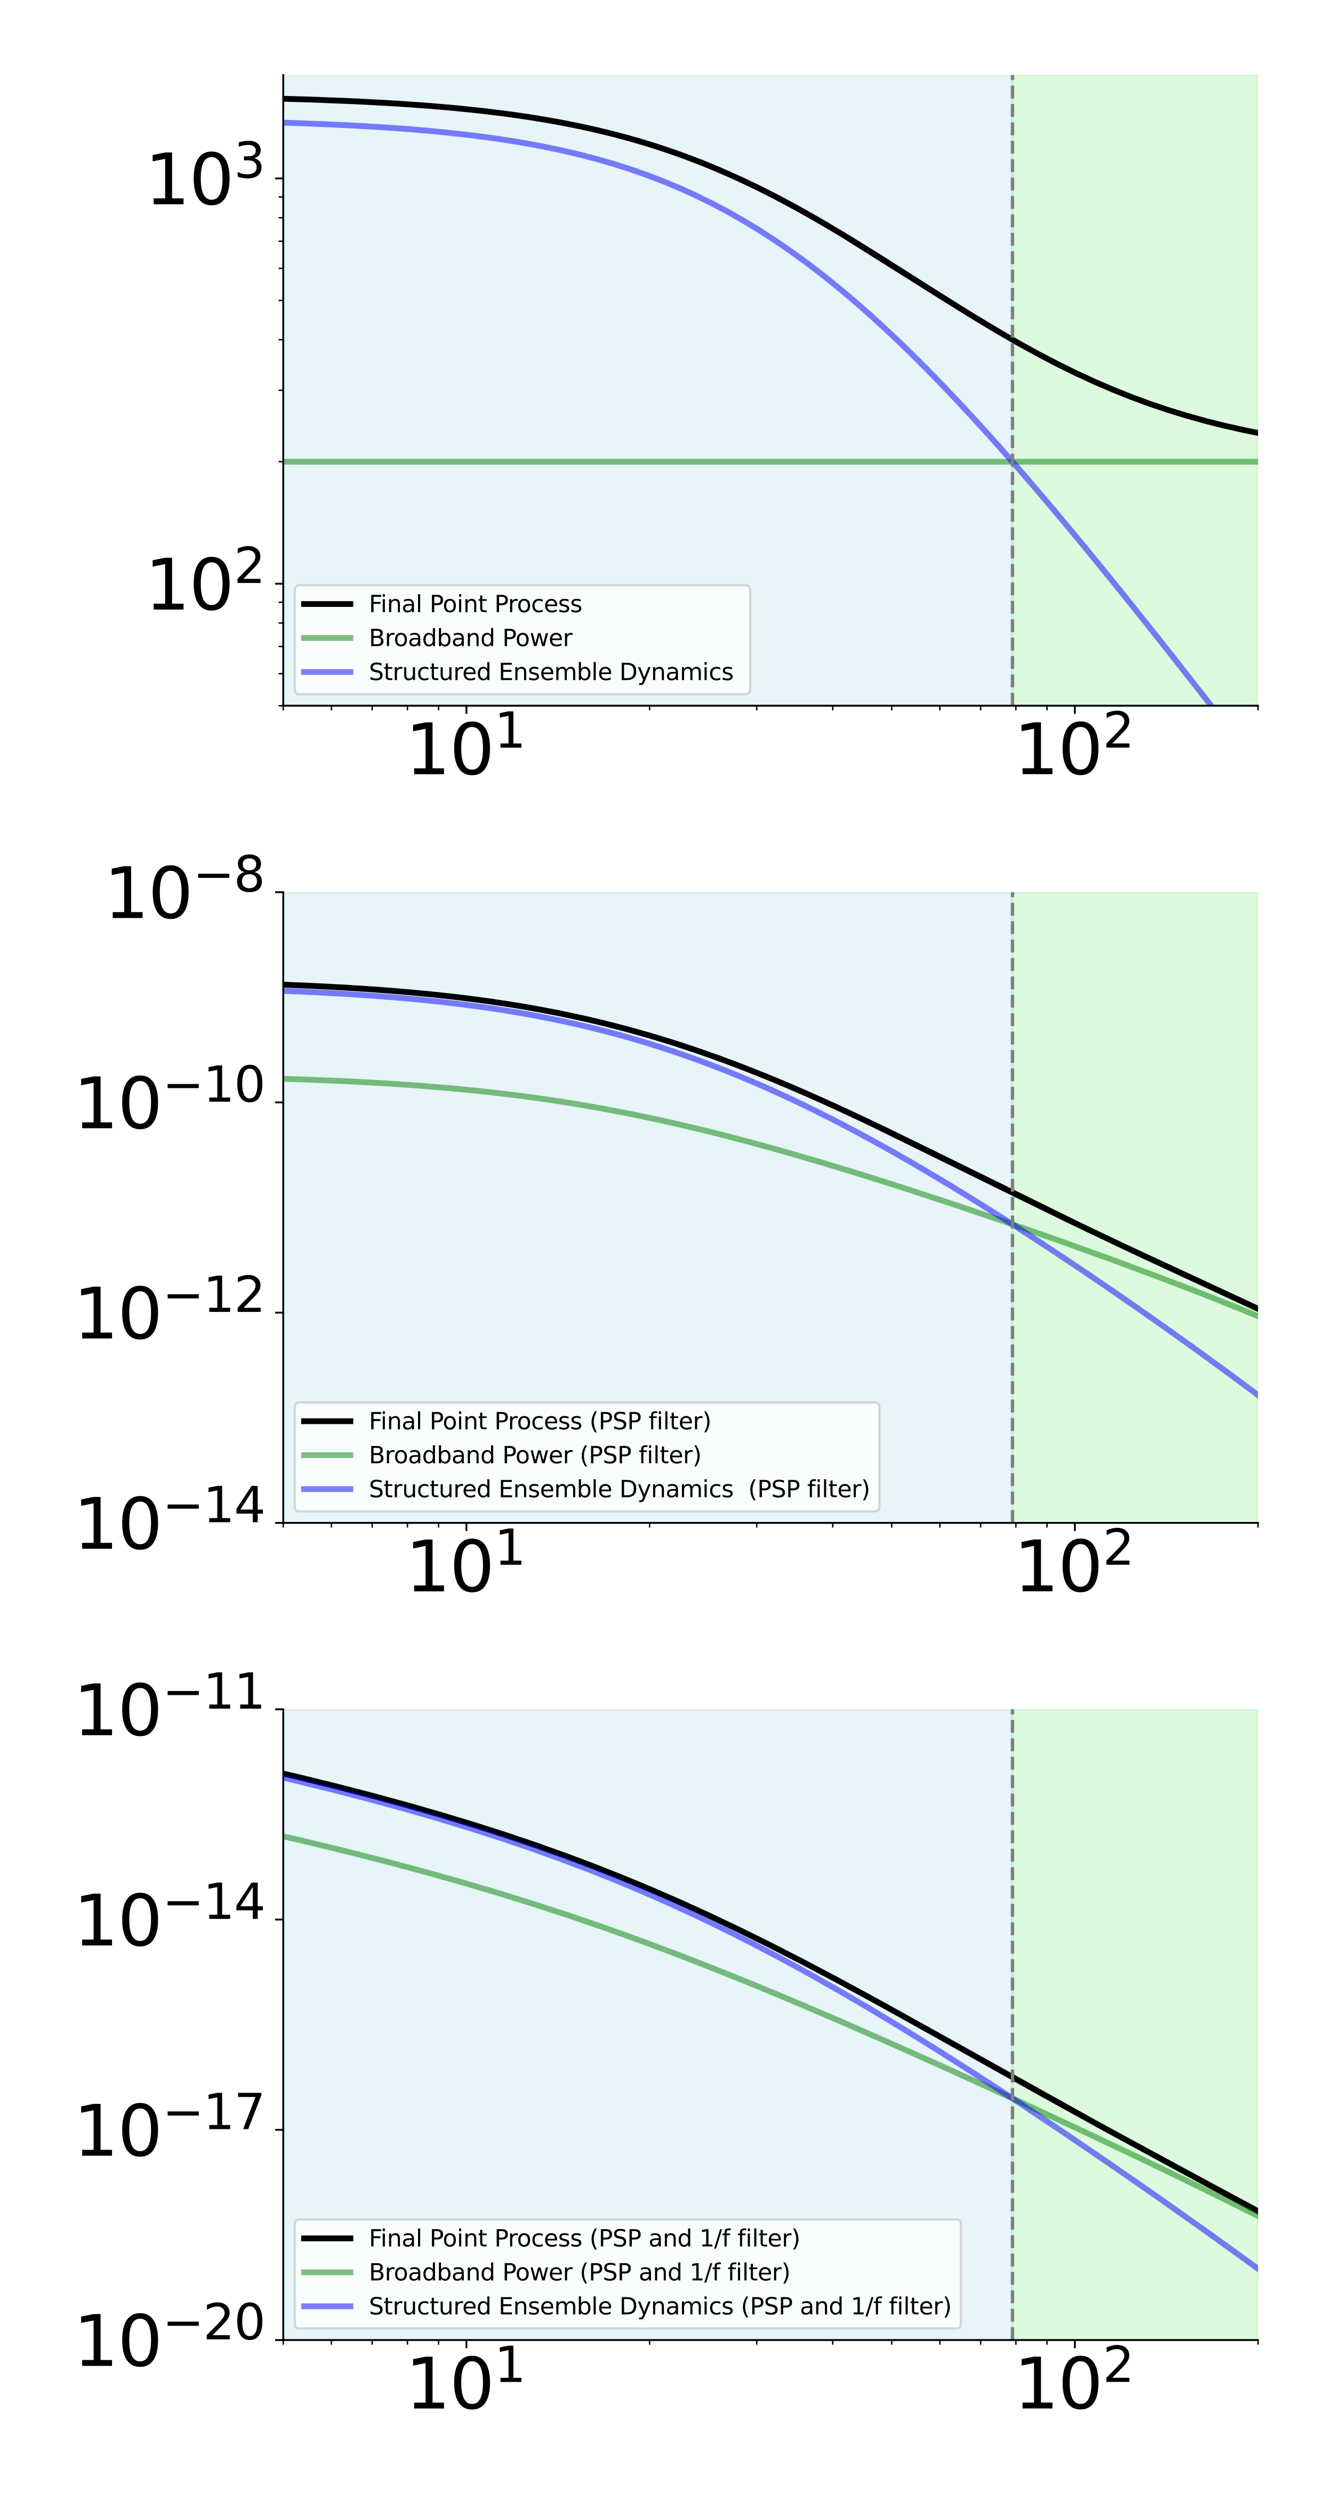 <?xml version="1.0" encoding="utf-8" standalone="no"?>
<!DOCTYPE svg PUBLIC "-//W3C//DTD SVG 1.1//EN"
  "http://www.w3.org/Graphics/SVG/1.1/DTD/svg11.dtd">
<svg xmlns:xlink="http://www.w3.org/1999/xlink" width="576pt" height="1080pt" viewBox="0 0 576 1080" xmlns="http://www.w3.org/2000/svg" version="1.1">
 <defs>
  <style type="text/css">*{stroke-linejoin: round; stroke-linecap: butt}</style>
 </defs>
 <g id="figure_1">
  <g id="patch_1">
   <path d="M 0 1080 
L 576 1080 
L 576 0 
L 0 0 
z
" style="fill: #ffffff"/>
  </g>
  <g id="axes_1">
   <g id="patch_2">
    <path d="M 122.396 304.904 
L 543.6 304.904 
L 543.6 32.4 
L 122.396 32.4 
z
" style="fill: #ffffff"/>
   </g>
   <g id="patch_3">
    <path d="M 122.396 304.904 
L 122.396 32.4 
L 437.501 32.4 
L 437.501 304.904 
z
" clip-path="url(#p4a3c663cd9)" style="fill: #add8e6; opacity: 0.3; stroke: #add8e6; stroke-linejoin: miter"/>
   </g>
   <g id="patch_4">
    <path d="M 437.501 304.904 
L 437.501 32.4 
L 543.6 32.4 
L 543.6 304.904 
z
" clip-path="url(#p4a3c663cd9)" style="fill: #90ee90; opacity: 0.3; stroke: #90ee90; stroke-linejoin: miter"/>
   </g>
   <g id="matplotlib.axis_1">
    <g id="xtick_1">
     <g id="line2d_1">
      <defs>
       <path id="ma1057663d4" d="M 0 0 
L 0 3.5 
" style="stroke: #000000; stroke-width: 0.8"/>
      </defs>
      <g>
       <use xlink:href="#ma1057663d4" x="201.541" y="304.904" style="stroke: #000000; stroke-width: 0.8"/>
      </g>
     </g>
     <g id="text_1">
      <!-- $\mathdefault{10^{1}}$ -->
      <g transform="translate(175.141 334.699)scale(0.3 -0.3)">
       <defs>
        <path id="DejaVuSans-31" d="M 794 531 
L 1825 531 
L 1825 4091 
L 703 3866 
L 703 4441 
L 1819 4666 
L 2450 4666 
L 2450 531 
L 3481 531 
L 3481 0 
L 794 0 
L 794 531 
z
" transform="scale(0.016)"/>
        <path id="DejaVuSans-30" d="M 2034 4250 
Q 1547 4250 1301 3770 
Q 1056 3291 1056 2328 
Q 1056 1369 1301 889 
Q 1547 409 2034 409 
Q 2525 409 2770 889 
Q 3016 1369 3016 2328 
Q 3016 3291 2770 3770 
Q 2525 4250 2034 4250 
z
M 2034 4750 
Q 2819 4750 3233 4129 
Q 3647 3509 3647 2328 
Q 3647 1150 3233 529 
Q 2819 -91 2034 -91 
Q 1250 -91 836 529 
Q 422 1150 422 2328 
Q 422 3509 836 4129 
Q 1250 4750 2034 4750 
z
" transform="scale(0.016)"/>
       </defs>
       <use xlink:href="#DejaVuSans-31" transform="translate(0 0.684)"/>
       <use xlink:href="#DejaVuSans-30" transform="translate(63.623 0.684)"/>
       <use xlink:href="#DejaVuSans-31" transform="translate(128.203 38.966)scale(0.7)"/>
      </g>
     </g>
    </g>
    <g id="xtick_2">
     <g id="line2d_2">
      <g>
       <use xlink:href="#ma1057663d4" x="464.455" y="304.904" style="stroke: #000000; stroke-width: 0.8"/>
      </g>
     </g>
     <g id="text_2">
      <!-- $\mathdefault{10^{2}}$ -->
      <g transform="translate(438.055 334.699)scale(0.3 -0.3)">
       <defs>
        <path id="DejaVuSans-32" d="M 1228 531 
L 3431 531 
L 3431 0 
L 469 0 
L 469 531 
Q 828 903 1448 1529 
Q 2069 2156 2228 2338 
Q 2531 2678 2651 2914 
Q 2772 3150 2772 3378 
Q 2772 3750 2511 3984 
Q 2250 4219 1831 4219 
Q 1534 4219 1204 4116 
Q 875 4013 500 3803 
L 500 4441 
Q 881 4594 1212 4672 
Q 1544 4750 1819 4750 
Q 2544 4750 2975 4387 
Q 3406 4025 3406 3419 
Q 3406 3131 3298 2873 
Q 3191 2616 2906 2266 
Q 2828 2175 2409 1742 
Q 1991 1309 1228 531 
z
" transform="scale(0.016)"/>
       </defs>
       <use xlink:href="#DejaVuSans-31" transform="translate(0 0.766)"/>
       <use xlink:href="#DejaVuSans-30" transform="translate(63.623 0.766)"/>
       <use xlink:href="#DejaVuSans-32" transform="translate(128.203 39.047)scale(0.7)"/>
      </g>
     </g>
    </g>
    <g id="xtick_3">
     <g id="line2d_3">
      <defs>
       <path id="m2fcda35e81" d="M 0 0 
L 0 2 
" style="stroke: #000000; stroke-width: 0.6"/>
      </defs>
      <g>
       <use xlink:href="#m2fcda35e81" x="122.396" y="304.904" style="stroke: #000000; stroke-width: 0.6"/>
      </g>
     </g>
    </g>
    <g id="xtick_4">
     <g id="line2d_4">
      <g>
       <use xlink:href="#m2fcda35e81" x="143.214" y="304.904" style="stroke: #000000; stroke-width: 0.6"/>
      </g>
     </g>
    </g>
    <g id="xtick_5">
     <g id="line2d_5">
      <g>
       <use xlink:href="#m2fcda35e81" x="160.816" y="304.904" style="stroke: #000000; stroke-width: 0.6"/>
      </g>
     </g>
    </g>
    <g id="xtick_6">
     <g id="line2d_6">
      <g>
       <use xlink:href="#m2fcda35e81" x="176.062" y="304.904" style="stroke: #000000; stroke-width: 0.6"/>
      </g>
     </g>
    </g>
    <g id="xtick_7">
     <g id="line2d_7">
      <g>
       <use xlink:href="#m2fcda35e81" x="189.511" y="304.904" style="stroke: #000000; stroke-width: 0.6"/>
      </g>
     </g>
    </g>
    <g id="xtick_8">
     <g id="line2d_8">
      <g>
       <use xlink:href="#m2fcda35e81" x="280.686" y="304.904" style="stroke: #000000; stroke-width: 0.6"/>
      </g>
     </g>
    </g>
    <g id="xtick_9">
     <g id="line2d_9">
      <g>
       <use xlink:href="#m2fcda35e81" x="326.983" y="304.904" style="stroke: #000000; stroke-width: 0.6"/>
      </g>
     </g>
    </g>
    <g id="xtick_10">
     <g id="line2d_10">
      <g>
       <use xlink:href="#m2fcda35e81" x="359.831" y="304.904" style="stroke: #000000; stroke-width: 0.6"/>
      </g>
     </g>
    </g>
    <g id="xtick_11">
     <g id="line2d_11">
      <g>
       <use xlink:href="#m2fcda35e81" x="385.31" y="304.904" style="stroke: #000000; stroke-width: 0.6"/>
      </g>
     </g>
    </g>
    <g id="xtick_12">
     <g id="line2d_12">
      <g>
       <use xlink:href="#m2fcda35e81" x="406.128" y="304.904" style="stroke: #000000; stroke-width: 0.6"/>
      </g>
     </g>
    </g>
    <g id="xtick_13">
     <g id="line2d_13">
      <g>
       <use xlink:href="#m2fcda35e81" x="423.729" y="304.904" style="stroke: #000000; stroke-width: 0.6"/>
      </g>
     </g>
    </g>
    <g id="xtick_14">
     <g id="line2d_14">
      <g>
       <use xlink:href="#m2fcda35e81" x="438.976" y="304.904" style="stroke: #000000; stroke-width: 0.6"/>
      </g>
     </g>
    </g>
    <g id="xtick_15">
     <g id="line2d_15">
      <g>
       <use xlink:href="#m2fcda35e81" x="452.425" y="304.904" style="stroke: #000000; stroke-width: 0.6"/>
      </g>
     </g>
    </g>
    <g id="xtick_16">
     <g id="line2d_16">
      <g>
       <use xlink:href="#m2fcda35e81" x="543.6" y="304.904" style="stroke: #000000; stroke-width: 0.6"/>
      </g>
     </g>
    </g>
   </g>
   <g id="matplotlib.axis_2">
    <g id="ytick_1">
     <g id="line2d_17">
      <defs>
       <path id="m8482a566a3" d="M 0 0 
L -3.5 0 
" style="stroke: #000000; stroke-width: 0.8"/>
      </defs>
      <g>
       <use xlink:href="#m8482a566a3" x="122.396" y="252.195" style="stroke: #000000; stroke-width: 0.8"/>
      </g>
     </g>
     <g id="text_3">
      <!-- $\mathdefault{10^{2}}$ -->
      <g transform="translate(62.596 263.592)scale(0.3 -0.3)">
       <use xlink:href="#DejaVuSans-31" transform="translate(0 0.766)"/>
       <use xlink:href="#DejaVuSans-30" transform="translate(63.623 0.766)"/>
       <use xlink:href="#DejaVuSans-32" transform="translate(128.203 39.047)scale(0.7)"/>
      </g>
     </g>
    </g>
    <g id="ytick_2">
     <g id="line2d_18">
      <g>
       <use xlink:href="#m8482a566a3" x="122.396" y="77.097" style="stroke: #000000; stroke-width: 0.8"/>
      </g>
     </g>
     <g id="text_4">
      <!-- $\mathdefault{10^{3}}$ -->
      <g transform="translate(62.596 88.495)scale(0.3 -0.3)">
       <defs>
        <path id="DejaVuSans-33" d="M 2597 2516 
Q 3050 2419 3304 2112 
Q 3559 1806 3559 1356 
Q 3559 666 3084 287 
Q 2609 -91 1734 -91 
Q 1441 -91 1130 -33 
Q 819 25 488 141 
L 488 750 
Q 750 597 1062 519 
Q 1375 441 1716 441 
Q 2309 441 2620 675 
Q 2931 909 2931 1356 
Q 2931 1769 2642 2001 
Q 2353 2234 1838 2234 
L 1294 2234 
L 1294 2753 
L 1863 2753 
Q 2328 2753 2575 2939 
Q 2822 3125 2822 3475 
Q 2822 3834 2567 4026 
Q 2313 4219 1838 4219 
Q 1578 4219 1281 4162 
Q 984 4106 628 3988 
L 628 4550 
Q 988 4650 1302 4700 
Q 1616 4750 1894 4750 
Q 2613 4750 3031 4423 
Q 3450 4097 3450 3541 
Q 3450 3153 3228 2886 
Q 3006 2619 2597 2516 
z
" transform="scale(0.016)"/>
       </defs>
       <use xlink:href="#DejaVuSans-31" transform="translate(0 0.766)"/>
       <use xlink:href="#DejaVuSans-30" transform="translate(63.623 0.766)"/>
       <use xlink:href="#DejaVuSans-33" transform="translate(128.203 39.047)scale(0.7)"/>
      </g>
     </g>
    </g>
    <g id="ytick_3">
     <g id="line2d_19">
      <defs>
       <path id="md2570cacef" d="M 0 0 
L -2 0 
" style="stroke: #000000; stroke-width: 0.6"/>
      </defs>
      <g>
       <use xlink:href="#md2570cacef" x="122.396" y="304.904" style="stroke: #000000; stroke-width: 0.6"/>
      </g>
     </g>
    </g>
    <g id="ytick_4">
     <g id="line2d_20">
      <g>
       <use xlink:href="#md2570cacef" x="122.396" y="291.04" style="stroke: #000000; stroke-width: 0.6"/>
      </g>
     </g>
    </g>
    <g id="ytick_5">
     <g id="line2d_21">
      <g>
       <use xlink:href="#md2570cacef" x="122.396" y="279.317" style="stroke: #000000; stroke-width: 0.6"/>
      </g>
     </g>
    </g>
    <g id="ytick_6">
     <g id="line2d_22">
      <g>
       <use xlink:href="#md2570cacef" x="122.396" y="269.163" style="stroke: #000000; stroke-width: 0.6"/>
      </g>
     </g>
    </g>
    <g id="ytick_7">
     <g id="line2d_23">
      <g>
       <use xlink:href="#md2570cacef" x="122.396" y="260.207" style="stroke: #000000; stroke-width: 0.6"/>
      </g>
     </g>
    </g>
    <g id="ytick_8">
     <g id="line2d_24">
      <g>
       <use xlink:href="#md2570cacef" x="122.396" y="199.485" style="stroke: #000000; stroke-width: 0.6"/>
      </g>
     </g>
    </g>
    <g id="ytick_9">
     <g id="line2d_25">
      <g>
       <use xlink:href="#md2570cacef" x="122.396" y="168.652" style="stroke: #000000; stroke-width: 0.6"/>
      </g>
     </g>
    </g>
    <g id="ytick_10">
     <g id="line2d_26">
      <g>
       <use xlink:href="#md2570cacef" x="122.396" y="146.776" style="stroke: #000000; stroke-width: 0.6"/>
      </g>
     </g>
    </g>
    <g id="ytick_11">
     <g id="line2d_27">
      <g>
       <use xlink:href="#md2570cacef" x="122.396" y="129.807" style="stroke: #000000; stroke-width: 0.6"/>
      </g>
     </g>
    </g>
    <g id="ytick_12">
     <g id="line2d_28">
      <g>
       <use xlink:href="#md2570cacef" x="122.396" y="115.943" style="stroke: #000000; stroke-width: 0.6"/>
      </g>
     </g>
    </g>
    <g id="ytick_13">
     <g id="line2d_29">
      <g>
       <use xlink:href="#md2570cacef" x="122.396" y="104.22" style="stroke: #000000; stroke-width: 0.6"/>
      </g>
     </g>
    </g>
    <g id="ytick_14">
     <g id="line2d_30">
      <g>
       <use xlink:href="#md2570cacef" x="122.396" y="94.066" style="stroke: #000000; stroke-width: 0.6"/>
      </g>
     </g>
    </g>
    <g id="ytick_15">
     <g id="line2d_31">
      <g>
       <use xlink:href="#md2570cacef" x="122.396" y="85.109" style="stroke: #000000; stroke-width: 0.6"/>
      </g>
     </g>
    </g>
   </g>
   <g id="line2d_32">
    <path d="M -1 41.245 
L 52.138 41.529 
L 87.694 41.93 
L 114.655 42.449 
L 136.481 43.085 
L 154.929 43.84 
L 170.966 44.714 
L 185.206 45.709 
L 198.064 46.827 
L 209.83 48.07 
L 220.731 49.443 
L 230.925 50.949 
L 240.543 52.593 
L 249.689 54.38 
L 258.441 56.316 
L 266.886 58.41 
L 275.087 60.673 
L 283.098 63.112 
L 290.974 65.744 
L 298.766 68.581 
L 306.527 71.644 
L 314.321 74.96 
L 322.205 78.556 
L 330.259 82.477 
L 338.582 86.777 
L 347.316 91.543 
L 356.676 96.908 
L 367.078 103.132 
L 379.528 110.854 
L 400.855 124.397 
L 417.905 135.1 
L 429.447 142.086 
L 439.379 147.842 
L 448.457 152.85 
L 457.008 157.315 
L 465.217 161.353 
L 473.206 165.036 
L 481.064 168.416 
L 488.861 171.527 
L 496.659 174.4 
L 504.512 177.057 
L 512.472 179.514 
L 520.591 181.788 
L 528.926 183.89 
L 537.535 185.831 
L 546.487 187.62 
L 555.855 189.264 
L 565.733 190.769 
L 576.227 192.142 
L 577 192.235 
M 577 192.235 
L 566.234 190.84 
L 556.149 189.312 
L 546.622 187.645 
L 537.551 185.834 
L 528.852 183.872 
L 520.453 181.751 
L 512.291 179.461 
L 504.308 176.991 
L 496.452 174.327 
L 488.668 171.453 
L 480.904 168.349 
L 473.101 164.99 
L 465.193 161.342 
L 457.103 157.363 
L 448.723 152.993 
L 439.905 148.139 
L 430.407 142.654 
L 419.765 136.244 
L 406.746 128.129 
L 363.713 101.093 
L 353.263 94.923 
L 343.892 89.645 
L 335.152 84.975 
L 326.822 80.774 
L 318.756 76.953 
L 310.855 73.456 
L 303.043 70.24 
L 295.255 67.273 
L 287.433 64.532 
L 279.52 61.994 
L 271.472 59.647 
L 263.23 57.475 
L 254.741 55.47 
L 245.936 53.619 
L 236.754 51.918 
L 227.104 50.358 
L 216.882 48.932 
L 205.957 47.635 
L 194.191 46.465 
L 181.363 45.417 
L 167.216 44.488 
L 151.389 43.676 
L 133.359 42.979 
L 112.281 42.393 
L 86.888 41.918 
L 54.814 41.551 
L 11.347 41.29 
L -1 41.245 
L -1 41.245 
" clip-path="url(#p4a3c663cd9)" style="fill: none; stroke: #000000; stroke-width: 2.5; stroke-linecap: square"/>
   </g>
   <g id="line2d_33">
    <path d="M -1 199.485 
L 577 199.485 
M 577 199.485 
L -1 199.485 
L -1 199.485 
" clip-path="url(#p4a3c663cd9)" style="fill: none; stroke: #008000; stroke-opacity: 0.5; stroke-width: 2.5; stroke-linecap: square"/>
   </g>
   <g id="line2d_34">
    <path d="M -1 51.384 
L 49.133 51.68 
L 83.362 52.095 
L 109.546 52.626 
L 130.83 53.274 
L 148.847 54.04 
L 164.525 54.924 
L 178.436 55.927 
L 190.968 57.051 
L 202.433 58.298 
L 213.009 59.67 
L 222.876 61.172 
L 232.144 62.806 
L 240.902 64.574 
L 249.242 66.483 
L 257.228 68.537 
L 264.923 70.744 
L 272.365 73.11 
L 279.599 75.642 
L 286.667 78.35 
L 293.603 81.246 
L 300.427 84.337 
L 307.178 87.638 
L 313.878 91.162 
L 320.558 94.927 
L 327.24 98.949 
L 333.946 103.247 
L 340.703 107.842 
L 347.539 112.762 
L 354.484 118.034 
L 361.563 123.69 
L 368.81 129.767 
L 376.26 136.306 
L 383.954 143.357 
L 391.934 150.975 
L 400.251 159.227 
L 408.968 168.191 
L 418.157 177.962 
L 427.905 188.658 
L 438.321 200.421 
L 449.544 213.436 
L 461.752 227.94 
L 475.185 244.249 
L 490.169 262.802 
L 507.183 284.229 
L 526.964 309.509 
L 550.788 340.33 
L 577 374.552 
M 577 374.552 
L 544.619 332.318 
L 520.382 301.06 
L 500.547 275.831 
L 483.607 254.635 
L 468.747 236.39 
L 455.454 220.415 
L 443.385 206.253 
L 432.295 193.576 
L 421.998 182.139 
L 412.359 171.759 
L 403.265 162.291 
L 394.631 153.617 
L 386.385 145.647 
L 378.468 138.299 
L 370.825 131.507 
L 363.414 125.215 
L 356.192 119.373 
L 349.129 113.944 
L 342.192 108.891 
L 335.352 104.181 
L 328.582 99.788 
L 321.853 95.686 
L 315.142 91.854 
L 308.422 88.273 
L 301.666 84.924 
L 294.848 81.792 
L 287.949 78.868 
L 280.928 76.133 
L 273.762 73.581 
L 266.413 71.199 
L 258.832 68.978 
L 250.995 66.914 
L 242.836 64.996 
L 234.309 63.222 
L 225.335 61.584 
L 215.842 60.078 
L 205.722 58.701 
L 194.839 57.446 
L 183.035 56.313 
L 170.12 55.3 
L 155.79 54.403 
L 139.641 53.62 
L 121.107 52.949 
L 99.312 52.39 
L 72.783 51.939 
L 38.818 51.596 
L -1 51.384 
L -1 51.384 
" clip-path="url(#p4a3c663cd9)" style="fill: none; stroke: #0000ff; stroke-opacity: 0.5; stroke-width: 2.5; stroke-linecap: square"/>
   </g>
   <g id="line2d_35">
    <path d="M 437.501 304.904 
L 437.501 32.4 
" clip-path="url(#p4a3c663cd9)" style="fill: none; stroke-dasharray: 5.55,2.4; stroke-dashoffset: 0; stroke: #808080; stroke-width: 1.5"/>
   </g>
   <g id="patch_5">
    <path d="M 122.396 304.904 
L 122.396 32.4 
" style="fill: none; stroke: #000000; stroke-width: 0.8; stroke-linejoin: miter; stroke-linecap: square"/>
   </g>
   <g id="patch_6">
    <path d="M 122.396 304.904 
L 543.6 304.904 
" style="fill: none; stroke: #000000; stroke-width: 0.8; stroke-linejoin: miter; stroke-linecap: square"/>
   </g>
   <g id="legend_1">
    <g id="patch_7">
     <path d="M 129.396 299.904 
L 322.142 299.904 
Q 324.142 299.904 324.142 297.904 
L 324.142 254.87 
Q 324.142 252.87 322.142 252.87 
L 129.396 252.87 
Q 127.396 252.87 127.396 254.87 
L 127.396 297.904 
Q 127.396 299.904 129.396 299.904 
z
" style="fill: #ffffff; opacity: 0.8; stroke: #cccccc; stroke-linejoin: miter"/>
    </g>
    <g id="line2d_36">
     <path d="M 131.396 260.968 
L 141.396 260.968 
L 151.396 260.968 
" style="fill: none; stroke: #000000; stroke-width: 2.5; stroke-linecap: square"/>
    </g>
    <g id="text_5">
     <!-- Final Point Process -->
     <g transform="translate(159.396 264.468)scale(0.1 -0.1)">
      <defs>
       <path id="DejaVuSans-46" d="M 628 4666 
L 3309 4666 
L 3309 4134 
L 1259 4134 
L 1259 2759 
L 3109 2759 
L 3109 2228 
L 1259 2228 
L 1259 0 
L 628 0 
L 628 4666 
z
" transform="scale(0.016)"/>
       <path id="DejaVuSans-69" d="M 603 3500 
L 1178 3500 
L 1178 0 
L 603 0 
L 603 3500 
z
M 603 4863 
L 1178 4863 
L 1178 4134 
L 603 4134 
L 603 4863 
z
" transform="scale(0.016)"/>
       <path id="DejaVuSans-6e" d="M 3513 2113 
L 3513 0 
L 2938 0 
L 2938 2094 
Q 2938 2591 2744 2837 
Q 2550 3084 2163 3084 
Q 1697 3084 1428 2787 
Q 1159 2491 1159 1978 
L 1159 0 
L 581 0 
L 581 3500 
L 1159 3500 
L 1159 2956 
Q 1366 3272 1645 3428 
Q 1925 3584 2291 3584 
Q 2894 3584 3203 3211 
Q 3513 2838 3513 2113 
z
" transform="scale(0.016)"/>
       <path id="DejaVuSans-61" d="M 2194 1759 
Q 1497 1759 1228 1600 
Q 959 1441 959 1056 
Q 959 750 1161 570 
Q 1363 391 1709 391 
Q 2188 391 2477 730 
Q 2766 1069 2766 1631 
L 2766 1759 
L 2194 1759 
z
M 3341 1997 
L 3341 0 
L 2766 0 
L 2766 531 
Q 2569 213 2275 61 
Q 1981 -91 1556 -91 
Q 1019 -91 701 211 
Q 384 513 384 1019 
Q 384 1609 779 1909 
Q 1175 2209 1959 2209 
L 2766 2209 
L 2766 2266 
Q 2766 2663 2505 2880 
Q 2244 3097 1772 3097 
Q 1472 3097 1187 3025 
Q 903 2953 641 2809 
L 641 3341 
Q 956 3463 1253 3523 
Q 1550 3584 1831 3584 
Q 2591 3584 2966 3190 
Q 3341 2797 3341 1997 
z
" transform="scale(0.016)"/>
       <path id="DejaVuSans-6c" d="M 603 4863 
L 1178 4863 
L 1178 0 
L 603 0 
L 603 4863 
z
" transform="scale(0.016)"/>
       <path id="DejaVuSans-20" transform="scale(0.016)"/>
       <path id="DejaVuSans-50" d="M 1259 4147 
L 1259 2394 
L 2053 2394 
Q 2494 2394 2734 2622 
Q 2975 2850 2975 3272 
Q 2975 3691 2734 3919 
Q 2494 4147 2053 4147 
L 1259 4147 
z
M 628 4666 
L 2053 4666 
Q 2838 4666 3239 4311 
Q 3641 3956 3641 3272 
Q 3641 2581 3239 2228 
Q 2838 1875 2053 1875 
L 1259 1875 
L 1259 0 
L 628 0 
L 628 4666 
z
" transform="scale(0.016)"/>
       <path id="DejaVuSans-6f" d="M 1959 3097 
Q 1497 3097 1228 2736 
Q 959 2375 959 1747 
Q 959 1119 1226 758 
Q 1494 397 1959 397 
Q 2419 397 2687 759 
Q 2956 1122 2956 1747 
Q 2956 2369 2687 2733 
Q 2419 3097 1959 3097 
z
M 1959 3584 
Q 2709 3584 3137 3096 
Q 3566 2609 3566 1747 
Q 3566 888 3137 398 
Q 2709 -91 1959 -91 
Q 1206 -91 779 398 
Q 353 888 353 1747 
Q 353 2609 779 3096 
Q 1206 3584 1959 3584 
z
" transform="scale(0.016)"/>
       <path id="DejaVuSans-74" d="M 1172 4494 
L 1172 3500 
L 2356 3500 
L 2356 3053 
L 1172 3053 
L 1172 1153 
Q 1172 725 1289 603 
Q 1406 481 1766 481 
L 2356 481 
L 2356 0 
L 1766 0 
Q 1100 0 847 248 
Q 594 497 594 1153 
L 594 3053 
L 172 3053 
L 172 3500 
L 594 3500 
L 594 4494 
L 1172 4494 
z
" transform="scale(0.016)"/>
       <path id="DejaVuSans-72" d="M 2631 2963 
Q 2534 3019 2420 3045 
Q 2306 3072 2169 3072 
Q 1681 3072 1420 2755 
Q 1159 2438 1159 1844 
L 1159 0 
L 581 0 
L 581 3500 
L 1159 3500 
L 1159 2956 
Q 1341 3275 1631 3429 
Q 1922 3584 2338 3584 
Q 2397 3584 2469 3576 
Q 2541 3569 2628 3553 
L 2631 2963 
z
" transform="scale(0.016)"/>
       <path id="DejaVuSans-63" d="M 3122 3366 
L 3122 2828 
Q 2878 2963 2633 3030 
Q 2388 3097 2138 3097 
Q 1578 3097 1268 2742 
Q 959 2388 959 1747 
Q 959 1106 1268 751 
Q 1578 397 2138 397 
Q 2388 397 2633 464 
Q 2878 531 3122 666 
L 3122 134 
Q 2881 22 2623 -34 
Q 2366 -91 2075 -91 
Q 1284 -91 818 406 
Q 353 903 353 1747 
Q 353 2603 823 3093 
Q 1294 3584 2113 3584 
Q 2378 3584 2631 3529 
Q 2884 3475 3122 3366 
z
" transform="scale(0.016)"/>
       <path id="DejaVuSans-65" d="M 3597 1894 
L 3597 1613 
L 953 1613 
Q 991 1019 1311 708 
Q 1631 397 2203 397 
Q 2534 397 2845 478 
Q 3156 559 3463 722 
L 3463 178 
Q 3153 47 2828 -22 
Q 2503 -91 2169 -91 
Q 1331 -91 842 396 
Q 353 884 353 1716 
Q 353 2575 817 3079 
Q 1281 3584 2069 3584 
Q 2775 3584 3186 3129 
Q 3597 2675 3597 1894 
z
M 3022 2063 
Q 3016 2534 2758 2815 
Q 2500 3097 2075 3097 
Q 1594 3097 1305 2825 
Q 1016 2553 972 2059 
L 3022 2063 
z
" transform="scale(0.016)"/>
       <path id="DejaVuSans-73" d="M 2834 3397 
L 2834 2853 
Q 2591 2978 2328 3040 
Q 2066 3103 1784 3103 
Q 1356 3103 1142 2972 
Q 928 2841 928 2578 
Q 928 2378 1081 2264 
Q 1234 2150 1697 2047 
L 1894 2003 
Q 2506 1872 2764 1633 
Q 3022 1394 3022 966 
Q 3022 478 2636 193 
Q 2250 -91 1575 -91 
Q 1294 -91 989 -36 
Q 684 19 347 128 
L 347 722 
Q 666 556 975 473 
Q 1284 391 1588 391 
Q 1994 391 2212 530 
Q 2431 669 2431 922 
Q 2431 1156 2273 1281 
Q 2116 1406 1581 1522 
L 1381 1569 
Q 847 1681 609 1914 
Q 372 2147 372 2553 
Q 372 3047 722 3315 
Q 1072 3584 1716 3584 
Q 2034 3584 2315 3537 
Q 2597 3491 2834 3397 
z
" transform="scale(0.016)"/>
      </defs>
      <use xlink:href="#DejaVuSans-46"/>
      <use xlink:href="#DejaVuSans-69" x="50.27"/>
      <use xlink:href="#DejaVuSans-6e" x="78.053"/>
      <use xlink:href="#DejaVuSans-61" x="141.432"/>
      <use xlink:href="#DejaVuSans-6c" x="202.711"/>
      <use xlink:href="#DejaVuSans-20" x="230.494"/>
      <use xlink:href="#DejaVuSans-50" x="262.281"/>
      <use xlink:href="#DejaVuSans-6f" x="318.959"/>
      <use xlink:href="#DejaVuSans-69" x="380.141"/>
      <use xlink:href="#DejaVuSans-6e" x="407.924"/>
      <use xlink:href="#DejaVuSans-74" x="471.303"/>
      <use xlink:href="#DejaVuSans-20" x="510.512"/>
      <use xlink:href="#DejaVuSans-50" x="542.299"/>
      <use xlink:href="#DejaVuSans-72" x="600.852"/>
      <use xlink:href="#DejaVuSans-6f" x="639.715"/>
      <use xlink:href="#DejaVuSans-63" x="700.896"/>
      <use xlink:href="#DejaVuSans-65" x="755.877"/>
      <use xlink:href="#DejaVuSans-73" x="817.4"/>
      <use xlink:href="#DejaVuSans-73" x="869.5"/>
     </g>
    </g>
    <g id="line2d_37">
     <path d="M 131.396 275.646 
L 141.396 275.646 
L 151.396 275.646 
" style="fill: none; stroke: #008000; stroke-opacity: 0.5; stroke-width: 2.5; stroke-linecap: square"/>
    </g>
    <g id="text_6">
     <!-- Broadband Power -->
     <g transform="translate(159.396 279.146)scale(0.1 -0.1)">
      <defs>
       <path id="DejaVuSans-42" d="M 1259 2228 
L 1259 519 
L 2272 519 
Q 2781 519 3026 730 
Q 3272 941 3272 1375 
Q 3272 1813 3026 2020 
Q 2781 2228 2272 2228 
L 1259 2228 
z
M 1259 4147 
L 1259 2741 
L 2194 2741 
Q 2656 2741 2882 2914 
Q 3109 3088 3109 3444 
Q 3109 3797 2882 3972 
Q 2656 4147 2194 4147 
L 1259 4147 
z
M 628 4666 
L 2241 4666 
Q 2963 4666 3353 4366 
Q 3744 4066 3744 3513 
Q 3744 3084 3544 2831 
Q 3344 2578 2956 2516 
Q 3422 2416 3680 2098 
Q 3938 1781 3938 1306 
Q 3938 681 3513 340 
Q 3088 0 2303 0 
L 628 0 
L 628 4666 
z
" transform="scale(0.016)"/>
       <path id="DejaVuSans-64" d="M 2906 2969 
L 2906 4863 
L 3481 4863 
L 3481 0 
L 2906 0 
L 2906 525 
Q 2725 213 2448 61 
Q 2172 -91 1784 -91 
Q 1150 -91 751 415 
Q 353 922 353 1747 
Q 353 2572 751 3078 
Q 1150 3584 1784 3584 
Q 2172 3584 2448 3432 
Q 2725 3281 2906 2969 
z
M 947 1747 
Q 947 1113 1208 752 
Q 1469 391 1925 391 
Q 2381 391 2643 752 
Q 2906 1113 2906 1747 
Q 2906 2381 2643 2742 
Q 2381 3103 1925 3103 
Q 1469 3103 1208 2742 
Q 947 2381 947 1747 
z
" transform="scale(0.016)"/>
       <path id="DejaVuSans-62" d="M 3116 1747 
Q 3116 2381 2855 2742 
Q 2594 3103 2138 3103 
Q 1681 3103 1420 2742 
Q 1159 2381 1159 1747 
Q 1159 1113 1420 752 
Q 1681 391 2138 391 
Q 2594 391 2855 752 
Q 3116 1113 3116 1747 
z
M 1159 2969 
Q 1341 3281 1617 3432 
Q 1894 3584 2278 3584 
Q 2916 3584 3314 3078 
Q 3713 2572 3713 1747 
Q 3713 922 3314 415 
Q 2916 -91 2278 -91 
Q 1894 -91 1617 61 
Q 1341 213 1159 525 
L 1159 0 
L 581 0 
L 581 4863 
L 1159 4863 
L 1159 2969 
z
" transform="scale(0.016)"/>
       <path id="DejaVuSans-77" d="M 269 3500 
L 844 3500 
L 1563 769 
L 2278 3500 
L 2956 3500 
L 3675 769 
L 4391 3500 
L 4966 3500 
L 4050 0 
L 3372 0 
L 2619 2869 
L 1863 0 
L 1184 0 
L 269 3500 
z
" transform="scale(0.016)"/>
      </defs>
      <use xlink:href="#DejaVuSans-42"/>
      <use xlink:href="#DejaVuSans-72" x="68.604"/>
      <use xlink:href="#DejaVuSans-6f" x="107.467"/>
      <use xlink:href="#DejaVuSans-61" x="168.648"/>
      <use xlink:href="#DejaVuSans-64" x="229.928"/>
      <use xlink:href="#DejaVuSans-62" x="293.404"/>
      <use xlink:href="#DejaVuSans-61" x="356.881"/>
      <use xlink:href="#DejaVuSans-6e" x="418.16"/>
      <use xlink:href="#DejaVuSans-64" x="481.539"/>
      <use xlink:href="#DejaVuSans-20" x="545.016"/>
      <use xlink:href="#DejaVuSans-50" x="576.803"/>
      <use xlink:href="#DejaVuSans-6f" x="633.48"/>
      <use xlink:href="#DejaVuSans-77" x="694.662"/>
      <use xlink:href="#DejaVuSans-65" x="776.449"/>
      <use xlink:href="#DejaVuSans-72" x="837.973"/>
     </g>
    </g>
    <g id="line2d_38">
     <path d="M 131.396 290.324 
L 141.396 290.324 
L 151.396 290.324 
" style="fill: none; stroke: #0000ff; stroke-opacity: 0.5; stroke-width: 2.5; stroke-linecap: square"/>
    </g>
    <g id="text_7">
     <!-- Structured Ensemble Dynamics  -->
     <g transform="translate(159.396 293.824)scale(0.1 -0.1)">
      <defs>
       <path id="DejaVuSans-53" d="M 3425 4513 
L 3425 3897 
Q 3066 4069 2747 4153 
Q 2428 4238 2131 4238 
Q 1616 4238 1336 4038 
Q 1056 3838 1056 3469 
Q 1056 3159 1242 3001 
Q 1428 2844 1947 2747 
L 2328 2669 
Q 3034 2534 3370 2195 
Q 3706 1856 3706 1288 
Q 3706 609 3251 259 
Q 2797 -91 1919 -91 
Q 1588 -91 1214 -16 
Q 841 59 441 206 
L 441 856 
Q 825 641 1194 531 
Q 1563 422 1919 422 
Q 2459 422 2753 634 
Q 3047 847 3047 1241 
Q 3047 1584 2836 1778 
Q 2625 1972 2144 2069 
L 1759 2144 
Q 1053 2284 737 2584 
Q 422 2884 422 3419 
Q 422 4038 858 4394 
Q 1294 4750 2059 4750 
Q 2388 4750 2728 4690 
Q 3069 4631 3425 4513 
z
" transform="scale(0.016)"/>
       <path id="DejaVuSans-75" d="M 544 1381 
L 544 3500 
L 1119 3500 
L 1119 1403 
Q 1119 906 1312 657 
Q 1506 409 1894 409 
Q 2359 409 2629 706 
Q 2900 1003 2900 1516 
L 2900 3500 
L 3475 3500 
L 3475 0 
L 2900 0 
L 2900 538 
Q 2691 219 2414 64 
Q 2138 -91 1772 -91 
Q 1169 -91 856 284 
Q 544 659 544 1381 
z
M 1991 3584 
L 1991 3584 
z
" transform="scale(0.016)"/>
       <path id="DejaVuSans-45" d="M 628 4666 
L 3578 4666 
L 3578 4134 
L 1259 4134 
L 1259 2753 
L 3481 2753 
L 3481 2222 
L 1259 2222 
L 1259 531 
L 3634 531 
L 3634 0 
L 628 0 
L 628 4666 
z
" transform="scale(0.016)"/>
       <path id="DejaVuSans-6d" d="M 3328 2828 
Q 3544 3216 3844 3400 
Q 4144 3584 4550 3584 
Q 5097 3584 5394 3201 
Q 5691 2819 5691 2113 
L 5691 0 
L 5113 0 
L 5113 2094 
Q 5113 2597 4934 2840 
Q 4756 3084 4391 3084 
Q 3944 3084 3684 2787 
Q 3425 2491 3425 1978 
L 3425 0 
L 2847 0 
L 2847 2094 
Q 2847 2600 2669 2842 
Q 2491 3084 2119 3084 
Q 1678 3084 1418 2786 
Q 1159 2488 1159 1978 
L 1159 0 
L 581 0 
L 581 3500 
L 1159 3500 
L 1159 2956 
Q 1356 3278 1631 3431 
Q 1906 3584 2284 3584 
Q 2666 3584 2933 3390 
Q 3200 3197 3328 2828 
z
" transform="scale(0.016)"/>
       <path id="DejaVuSans-44" d="M 1259 4147 
L 1259 519 
L 2022 519 
Q 2988 519 3436 956 
Q 3884 1394 3884 2338 
Q 3884 3275 3436 3711 
Q 2988 4147 2022 4147 
L 1259 4147 
z
M 628 4666 
L 1925 4666 
Q 3281 4666 3915 4102 
Q 4550 3538 4550 2338 
Q 4550 1131 3912 565 
Q 3275 0 1925 0 
L 628 0 
L 628 4666 
z
" transform="scale(0.016)"/>
       <path id="DejaVuSans-79" d="M 2059 -325 
Q 1816 -950 1584 -1140 
Q 1353 -1331 966 -1331 
L 506 -1331 
L 506 -850 
L 844 -850 
Q 1081 -850 1212 -737 
Q 1344 -625 1503 -206 
L 1606 56 
L 191 3500 
L 800 3500 
L 1894 763 
L 2988 3500 
L 3597 3500 
L 2059 -325 
z
" transform="scale(0.016)"/>
      </defs>
      <use xlink:href="#DejaVuSans-53"/>
      <use xlink:href="#DejaVuSans-74" x="63.477"/>
      <use xlink:href="#DejaVuSans-72" x="102.686"/>
      <use xlink:href="#DejaVuSans-75" x="143.799"/>
      <use xlink:href="#DejaVuSans-63" x="207.178"/>
      <use xlink:href="#DejaVuSans-74" x="262.158"/>
      <use xlink:href="#DejaVuSans-75" x="301.367"/>
      <use xlink:href="#DejaVuSans-72" x="364.746"/>
      <use xlink:href="#DejaVuSans-65" x="403.609"/>
      <use xlink:href="#DejaVuSans-64" x="465.133"/>
      <use xlink:href="#DejaVuSans-20" x="528.609"/>
      <use xlink:href="#DejaVuSans-45" x="560.396"/>
      <use xlink:href="#DejaVuSans-6e" x="623.58"/>
      <use xlink:href="#DejaVuSans-73" x="686.959"/>
      <use xlink:href="#DejaVuSans-65" x="739.059"/>
      <use xlink:href="#DejaVuSans-6d" x="800.582"/>
      <use xlink:href="#DejaVuSans-62" x="897.994"/>
      <use xlink:href="#DejaVuSans-6c" x="961.471"/>
      <use xlink:href="#DejaVuSans-65" x="989.254"/>
      <use xlink:href="#DejaVuSans-20" x="1050.777"/>
      <use xlink:href="#DejaVuSans-44" x="1082.564"/>
      <use xlink:href="#DejaVuSans-79" x="1159.566"/>
      <use xlink:href="#DejaVuSans-6e" x="1218.746"/>
      <use xlink:href="#DejaVuSans-61" x="1282.125"/>
      <use xlink:href="#DejaVuSans-6d" x="1343.404"/>
      <use xlink:href="#DejaVuSans-69" x="1440.816"/>
      <use xlink:href="#DejaVuSans-63" x="1468.6"/>
      <use xlink:href="#DejaVuSans-73" x="1523.58"/>
      <use xlink:href="#DejaVuSans-20" x="1575.68"/>
     </g>
    </g>
   </g>
  </g>
  <g id="axes_2">
   <g id="patch_8">
    <path d="M 122.396 657.956 
L 543.6 657.956 
L 543.6 385.452 
L 122.396 385.452 
z
" style="fill: #ffffff"/>
   </g>
   <g id="patch_9">
    <path d="M 122.396 657.956 
L 122.396 385.452 
L 437.501 385.452 
L 437.501 657.956 
z
" clip-path="url(#p9fdf585aed)" style="fill: #add8e6; opacity: 0.3; stroke: #add8e6; stroke-linejoin: miter"/>
   </g>
   <g id="patch_10">
    <path d="M 437.501 657.956 
L 437.501 385.452 
L 543.6 385.452 
L 543.6 657.956 
z
" clip-path="url(#p9fdf585aed)" style="fill: #90ee90; opacity: 0.3; stroke: #90ee90; stroke-linejoin: miter"/>
   </g>
   <g id="matplotlib.axis_3">
    <g id="xtick_17">
     <g id="line2d_39">
      <g>
       <use xlink:href="#ma1057663d4" x="201.541" y="657.956" style="stroke: #000000; stroke-width: 0.8"/>
      </g>
     </g>
     <g id="text_8">
      <!-- $\mathdefault{10^{1}}$ -->
      <g transform="translate(175.141 687.751)scale(0.3 -0.3)">
       <use xlink:href="#DejaVuSans-31" transform="translate(0 0.684)"/>
       <use xlink:href="#DejaVuSans-30" transform="translate(63.623 0.684)"/>
       <use xlink:href="#DejaVuSans-31" transform="translate(128.203 38.966)scale(0.7)"/>
      </g>
     </g>
    </g>
    <g id="xtick_18">
     <g id="line2d_40">
      <g>
       <use xlink:href="#ma1057663d4" x="464.455" y="657.956" style="stroke: #000000; stroke-width: 0.8"/>
      </g>
     </g>
     <g id="text_9">
      <!-- $\mathdefault{10^{2}}$ -->
      <g transform="translate(438.055 687.751)scale(0.3 -0.3)">
       <use xlink:href="#DejaVuSans-31" transform="translate(0 0.766)"/>
       <use xlink:href="#DejaVuSans-30" transform="translate(63.623 0.766)"/>
       <use xlink:href="#DejaVuSans-32" transform="translate(128.203 39.047)scale(0.7)"/>
      </g>
     </g>
    </g>
    <g id="xtick_19">
     <g id="line2d_41">
      <g>
       <use xlink:href="#m2fcda35e81" x="122.396" y="657.956" style="stroke: #000000; stroke-width: 0.6"/>
      </g>
     </g>
    </g>
    <g id="xtick_20">
     <g id="line2d_42">
      <g>
       <use xlink:href="#m2fcda35e81" x="143.214" y="657.956" style="stroke: #000000; stroke-width: 0.6"/>
      </g>
     </g>
    </g>
    <g id="xtick_21">
     <g id="line2d_43">
      <g>
       <use xlink:href="#m2fcda35e81" x="160.816" y="657.956" style="stroke: #000000; stroke-width: 0.6"/>
      </g>
     </g>
    </g>
    <g id="xtick_22">
     <g id="line2d_44">
      <g>
       <use xlink:href="#m2fcda35e81" x="176.062" y="657.956" style="stroke: #000000; stroke-width: 0.6"/>
      </g>
     </g>
    </g>
    <g id="xtick_23">
     <g id="line2d_45">
      <g>
       <use xlink:href="#m2fcda35e81" x="189.511" y="657.956" style="stroke: #000000; stroke-width: 0.6"/>
      </g>
     </g>
    </g>
    <g id="xtick_24">
     <g id="line2d_46">
      <g>
       <use xlink:href="#m2fcda35e81" x="280.686" y="657.956" style="stroke: #000000; stroke-width: 0.6"/>
      </g>
     </g>
    </g>
    <g id="xtick_25">
     <g id="line2d_47">
      <g>
       <use xlink:href="#m2fcda35e81" x="326.983" y="657.956" style="stroke: #000000; stroke-width: 0.6"/>
      </g>
     </g>
    </g>
    <g id="xtick_26">
     <g id="line2d_48">
      <g>
       <use xlink:href="#m2fcda35e81" x="359.831" y="657.956" style="stroke: #000000; stroke-width: 0.6"/>
      </g>
     </g>
    </g>
    <g id="xtick_27">
     <g id="line2d_49">
      <g>
       <use xlink:href="#m2fcda35e81" x="385.31" y="657.956" style="stroke: #000000; stroke-width: 0.6"/>
      </g>
     </g>
    </g>
    <g id="xtick_28">
     <g id="line2d_50">
      <g>
       <use xlink:href="#m2fcda35e81" x="406.128" y="657.956" style="stroke: #000000; stroke-width: 0.6"/>
      </g>
     </g>
    </g>
    <g id="xtick_29">
     <g id="line2d_51">
      <g>
       <use xlink:href="#m2fcda35e81" x="423.729" y="657.956" style="stroke: #000000; stroke-width: 0.6"/>
      </g>
     </g>
    </g>
    <g id="xtick_30">
     <g id="line2d_52">
      <g>
       <use xlink:href="#m2fcda35e81" x="438.976" y="657.956" style="stroke: #000000; stroke-width: 0.6"/>
      </g>
     </g>
    </g>
    <g id="xtick_31">
     <g id="line2d_53">
      <g>
       <use xlink:href="#m2fcda35e81" x="452.425" y="657.956" style="stroke: #000000; stroke-width: 0.6"/>
      </g>
     </g>
    </g>
    <g id="xtick_32">
     <g id="line2d_54">
      <g>
       <use xlink:href="#m2fcda35e81" x="543.6" y="657.956" style="stroke: #000000; stroke-width: 0.6"/>
      </g>
     </g>
    </g>
   </g>
   <g id="matplotlib.axis_4">
    <g id="ytick_16">
     <g id="line2d_55">
      <g>
       <use xlink:href="#m8482a566a3" x="122.396" y="657.956" style="stroke: #000000; stroke-width: 0.8"/>
      </g>
     </g>
     <g id="text_10">
      <!-- $\mathdefault{10^{-14}}$ -->
      <g transform="translate(31.696 669.354)scale(0.3 -0.3)">
       <defs>
        <path id="DejaVuSans-2212" d="M 678 2272 
L 4684 2272 
L 4684 1741 
L 678 1741 
L 678 2272 
z
" transform="scale(0.016)"/>
        <path id="DejaVuSans-34" d="M 2419 4116 
L 825 1625 
L 2419 1625 
L 2419 4116 
z
M 2253 4666 
L 3047 4666 
L 3047 1625 
L 3713 1625 
L 3713 1100 
L 3047 1100 
L 3047 0 
L 2419 0 
L 2419 1100 
L 313 1100 
L 313 1709 
L 2253 4666 
z
" transform="scale(0.016)"/>
       </defs>
       <use xlink:href="#DejaVuSans-31" transform="translate(0 0.684)"/>
       <use xlink:href="#DejaVuSans-30" transform="translate(63.623 0.684)"/>
       <use xlink:href="#DejaVuSans-2212" transform="translate(128.203 38.966)scale(0.7)"/>
       <use xlink:href="#DejaVuSans-31" transform="translate(186.855 38.966)scale(0.7)"/>
       <use xlink:href="#DejaVuSans-34" transform="translate(231.392 38.966)scale(0.7)"/>
      </g>
     </g>
    </g>
    <g id="ytick_17">
     <g id="line2d_56">
      <g>
       <use xlink:href="#m8482a566a3" x="122.396" y="567.121" style="stroke: #000000; stroke-width: 0.8"/>
      </g>
     </g>
     <g id="text_11">
      <!-- $\mathdefault{10^{-12}}$ -->
      <g transform="translate(31.696 578.519)scale(0.3 -0.3)">
       <use xlink:href="#DejaVuSans-31" transform="translate(0 0.766)"/>
       <use xlink:href="#DejaVuSans-30" transform="translate(63.623 0.766)"/>
       <use xlink:href="#DejaVuSans-2212" transform="translate(128.203 39.047)scale(0.7)"/>
       <use xlink:href="#DejaVuSans-31" transform="translate(186.855 39.047)scale(0.7)"/>
       <use xlink:href="#DejaVuSans-32" transform="translate(231.392 39.047)scale(0.7)"/>
      </g>
     </g>
    </g>
    <g id="ytick_18">
     <g id="line2d_57">
      <g>
       <use xlink:href="#m8482a566a3" x="122.396" y="476.287" style="stroke: #000000; stroke-width: 0.8"/>
      </g>
     </g>
     <g id="text_12">
      <!-- $\mathdefault{10^{-10}}$ -->
      <g transform="translate(31.696 487.684)scale(0.3 -0.3)">
       <use xlink:href="#DejaVuSans-31" transform="translate(0 0.766)"/>
       <use xlink:href="#DejaVuSans-30" transform="translate(63.623 0.766)"/>
       <use xlink:href="#DejaVuSans-2212" transform="translate(128.203 39.047)scale(0.7)"/>
       <use xlink:href="#DejaVuSans-31" transform="translate(186.855 39.047)scale(0.7)"/>
       <use xlink:href="#DejaVuSans-30" transform="translate(231.392 39.047)scale(0.7)"/>
      </g>
     </g>
    </g>
    <g id="ytick_19">
     <g id="line2d_58">
      <g>
       <use xlink:href="#m8482a566a3" x="122.396" y="385.452" style="stroke: #000000; stroke-width: 0.8"/>
      </g>
     </g>
     <g id="text_13">
      <!-- $\mathdefault{10^{-8}}$ -->
      <g transform="translate(44.896 396.85)scale(0.3 -0.3)">
       <defs>
        <path id="DejaVuSans-38" d="M 2034 2216 
Q 1584 2216 1326 1975 
Q 1069 1734 1069 1313 
Q 1069 891 1326 650 
Q 1584 409 2034 409 
Q 2484 409 2743 651 
Q 3003 894 3003 1313 
Q 3003 1734 2745 1975 
Q 2488 2216 2034 2216 
z
M 1403 2484 
Q 997 2584 770 2862 
Q 544 3141 544 3541 
Q 544 4100 942 4425 
Q 1341 4750 2034 4750 
Q 2731 4750 3128 4425 
Q 3525 4100 3525 3541 
Q 3525 3141 3298 2862 
Q 3072 2584 2669 2484 
Q 3125 2378 3379 2068 
Q 3634 1759 3634 1313 
Q 3634 634 3220 271 
Q 2806 -91 2034 -91 
Q 1263 -91 848 271 
Q 434 634 434 1313 
Q 434 1759 690 2068 
Q 947 2378 1403 2484 
z
M 1172 3481 
Q 1172 3119 1398 2916 
Q 1625 2713 2034 2713 
Q 2441 2713 2670 2916 
Q 2900 3119 2900 3481 
Q 2900 3844 2670 4047 
Q 2441 4250 2034 4250 
Q 1625 4250 1398 4047 
Q 1172 3844 1172 3481 
z
" transform="scale(0.016)"/>
       </defs>
       <use xlink:href="#DejaVuSans-31" transform="translate(0 0.766)"/>
       <use xlink:href="#DejaVuSans-30" transform="translate(63.623 0.766)"/>
       <use xlink:href="#DejaVuSans-2212" transform="translate(128.203 39.047)scale(0.7)"/>
       <use xlink:href="#DejaVuSans-38" transform="translate(186.855 39.047)scale(0.7)"/>
      </g>
     </g>
    </g>
   </g>
   <g id="line2d_59">
    <path d="M -1 423.404 
L 44.334 423.729 
L 76.593 424.174 
L 101.885 424.738 
L 122.89 425.423 
L 140.981 426.231 
L 156.981 427.164 
L 171.443 428.227 
L 184.743 429.424 
L 197.126 430.759 
L 208.804 432.24 
L 219.933 433.874 
L 230.629 435.668 
L 240.988 437.63 
L 251.108 439.772 
L 261.047 442.103 
L 270.885 444.638 
L 280.685 447.393 
L 290.503 450.384 
L 300.413 453.636 
L 310.487 457.178 
L 320.822 461.048 
L 331.522 465.294 
L 342.745 469.989 
L 354.725 475.246 
L 367.852 481.252 
L 382.898 488.39 
L 401.987 497.706 
L 469.484 530.861 
L 491.874 541.469 
L 519.505 554.294 
L 561.904 573.973 
L 577 581.177 
M 577 581.177 
L 558.872 572.545 
L 534.756 561.327 
L 484.655 538.074 
L 462.279 527.394 
L 438.983 516.021 
L 375.024 484.626 
L 360.399 477.813 
L 347.559 472.073 
L 335.778 467.046 
L 324.697 462.558 
L 314.1 458.504 
L 303.835 454.813 
L 293.797 451.439 
L 283.897 448.346 
L 274.067 445.507 
L 264.24 442.9 
L 254.357 440.509 
L 244.342 438.315 
L 234.139 436.307 
L 223.668 434.475 
L 212.836 432.806 
L 201.548 431.294 
L 189.661 429.927 
L 177.041 428.703 
L 163.484 427.614 
L 148.709 426.653 
L 132.373 425.817 
L 113.944 425.102 
L 92.638 424.503 
L 67.159 424.018 
L 35.286 423.642 
L -1 423.404 
L -1 423.404 
" clip-path="url(#p9fdf585aed)" style="fill: none; stroke: #000000; stroke-width: 2.5; stroke-linecap: square"/>
   </g>
   <g id="line2d_60">
    <path d="M -1 464.448 
L 48.402 464.751 
L 82.674 465.174 
L 109.311 465.718 
L 131.347 466.384 
L 150.357 467.176 
L 167.263 468.099 
L 182.665 469.159 
L 196.945 470.363 
L 210.411 471.72 
L 223.294 473.239 
L 235.79 474.936 
L 248.042 476.824 
L 260.216 478.925 
L 272.44 481.261 
L 284.85 483.86 
L 297.601 486.758 
L 310.849 490 
L 324.785 493.641 
L 339.627 497.751 
L 355.628 502.417 
L 373.078 507.74 
L 392.239 513.821 
L 413.214 520.715 
L 435.64 528.321 
L 458.482 536.302 
L 480.434 544.205 
L 500.698 551.733 
L 519.144 558.819 
L 535.996 565.527 
L 551.563 571.961 
L 566.14 578.224 
L 577 583.057 
M 577 583.057 
L 563.203 576.942 
L 548.709 570.763 
L 533.282 564.43 
L 516.651 557.846 
L 498.525 550.914 
L 478.663 543.559 
L 457.077 535.804 
L 434.334 527.872 
L 411.642 520.19 
L 390.217 513.169 
L 370.631 506.98 
L 352.861 501.594 
L 336.63 496.903 
L 321.634 492.798 
L 307.599 489.184 
L 294.285 485.983 
L 281.492 483.134 
L 269.048 480.59 
L 256.81 478.315 
L 244.63 476.276 
L 232.371 474.449 
L 219.889 472.815 
L 207.025 471.357 
L 193.613 470.062 
L 179.413 468.916 
L 164.163 467.912 
L 147.512 467.042 
L 128.938 466.299 
L 107.698 465.678 
L 82.575 465.173 
L 51.556 464.781 
L 10.515 464.498 
L -1 464.448 
L -1 464.448 
" clip-path="url(#p9fdf585aed)" style="fill: none; stroke: #008000; stroke-opacity: 0.5; stroke-width: 2.5; stroke-linecap: square"/>
   </g>
   <g id="line2d_61">
    <path d="M -1 426.033 
L 43.849 426.362 
L 75.81 426.809 
L 100.922 427.375 
L 121.775 428.062 
L 139.731 428.87 
L 155.634 429.805 
L 169.982 430.868 
L 183.158 432.063 
L 195.411 433.396 
L 206.942 434.871 
L 217.898 436.495 
L 228.406 438.276 
L 238.558 440.221 
L 248.424 442.337 
L 258.07 444.633 
L 267.562 447.12 
L 276.948 449.808 
L 286.278 452.712 
L 295.592 455.845 
L 304.932 459.221 
L 314.34 462.859 
L 323.864 466.781 
L 333.546 471.009 
L 343.441 475.574 
L 353.604 480.51 
L 364.1 485.856 
L 375.004 491.662 
L 386.406 497.986 
L 398.399 504.896 
L 411.087 512.465 
L 424.579 520.776 
L 438.961 529.9 
L 454.268 539.876 
L 470.414 550.667 
L 487.158 562.125 
L 504.104 573.992 
L 520.831 585.976 
L 537.035 597.856 
L 552.588 609.534 
L 567.511 621.015 
L 577 628.467 
M 577 628.467 
L 562.553 617.169 
L 547.586 605.747 
L 531.995 594.131 
L 515.762 582.315 
L 499.003 570.392 
L 482.015 558.578 
L 465.219 547.166 
L 449.023 536.428 
L 433.686 526.524 
L 419.296 517.492 
L 405.815 509.29 
L 393.15 501.841 
L 381.188 495.061 
L 369.82 488.871 
L 358.942 483.198 
L 348.472 477.987 
L 338.33 473.186 
L 328.45 468.754 
L 318.775 464.655 
L 309.252 460.862 
L 299.84 457.351 
L 290.487 454.099 
L 281.154 451.089 
L 271.792 448.303 
L 262.364 445.729 
L 252.822 443.355 
L 243.114 441.17 
L 233.179 439.162 
L 222.963 437.325 
L 212.361 435.646 
L 201.304 434.121 
L 189.661 432.742 
L 177.278 431.501 
L 163.969 430.394 
L 149.481 429.416 
L 133.486 428.563 
L 115.473 427.829 
L 94.699 427.212 
L 70.006 426.709 
L 39.396 426.317 
L -1 426.033 
L -1 426.033 
" clip-path="url(#p9fdf585aed)" style="fill: none; stroke: #0000ff; stroke-opacity: 0.5; stroke-width: 2.5; stroke-linecap: square"/>
   </g>
   <g id="line2d_62">
    <path d="M 437.501 657.956 
L 437.501 385.452 
" clip-path="url(#p9fdf585aed)" style="fill: none; stroke-dasharray: 5.55,2.4; stroke-dashoffset: 0; stroke: #808080; stroke-width: 1.5"/>
   </g>
   <g id="patch_11">
    <path d="M 122.396 657.956 
L 122.396 385.452 
" style="fill: none; stroke: #000000; stroke-width: 0.8; stroke-linejoin: miter; stroke-linecap: square"/>
   </g>
   <g id="patch_12">
    <path d="M 122.396 657.956 
L 543.6 657.956 
" style="fill: none; stroke: #000000; stroke-width: 0.8; stroke-linejoin: miter; stroke-linecap: square"/>
   </g>
   <g id="legend_2">
    <g id="patch_13">
     <path d="M 129.396 652.956 
L 377.97 652.956 
Q 379.97 652.956 379.97 650.956 
L 379.97 607.922 
Q 379.97 605.922 377.97 605.922 
L 129.396 605.922 
Q 127.396 605.922 127.396 607.922 
L 127.396 650.956 
Q 127.396 652.956 129.396 652.956 
z
" style="fill: #ffffff; opacity: 0.8; stroke: #cccccc; stroke-linejoin: miter"/>
    </g>
    <g id="line2d_63">
     <path d="M 131.396 614.02 
L 141.396 614.02 
L 151.396 614.02 
" style="fill: none; stroke: #000000; stroke-width: 2.5; stroke-linecap: square"/>
    </g>
    <g id="text_14">
     <!-- Final Point Process (PSP filter) -->
     <g transform="translate(159.396 617.52)scale(0.1 -0.1)">
      <defs>
       <path id="DejaVuSans-28" d="M 1984 4856 
Q 1566 4138 1362 3434 
Q 1159 2731 1159 2009 
Q 1159 1288 1364 580 
Q 1569 -128 1984 -844 
L 1484 -844 
Q 1016 -109 783 600 
Q 550 1309 550 2009 
Q 550 2706 781 3412 
Q 1013 4119 1484 4856 
L 1984 4856 
z
" transform="scale(0.016)"/>
       <path id="DejaVuSans-66" d="M 2375 4863 
L 2375 4384 
L 1825 4384 
Q 1516 4384 1395 4259 
Q 1275 4134 1275 3809 
L 1275 3500 
L 2222 3500 
L 2222 3053 
L 1275 3053 
L 1275 0 
L 697 0 
L 697 3053 
L 147 3053 
L 147 3500 
L 697 3500 
L 697 3744 
Q 697 4328 969 4595 
Q 1241 4863 1831 4863 
L 2375 4863 
z
" transform="scale(0.016)"/>
       <path id="DejaVuSans-29" d="M 513 4856 
L 1013 4856 
Q 1481 4119 1714 3412 
Q 1947 2706 1947 2009 
Q 1947 1309 1714 600 
Q 1481 -109 1013 -844 
L 513 -844 
Q 928 -128 1133 580 
Q 1338 1288 1338 2009 
Q 1338 2731 1133 3434 
Q 928 4138 513 4856 
z
" transform="scale(0.016)"/>
      </defs>
      <use xlink:href="#DejaVuSans-46"/>
      <use xlink:href="#DejaVuSans-69" x="50.27"/>
      <use xlink:href="#DejaVuSans-6e" x="78.053"/>
      <use xlink:href="#DejaVuSans-61" x="141.432"/>
      <use xlink:href="#DejaVuSans-6c" x="202.711"/>
      <use xlink:href="#DejaVuSans-20" x="230.494"/>
      <use xlink:href="#DejaVuSans-50" x="262.281"/>
      <use xlink:href="#DejaVuSans-6f" x="318.959"/>
      <use xlink:href="#DejaVuSans-69" x="380.141"/>
      <use xlink:href="#DejaVuSans-6e" x="407.924"/>
      <use xlink:href="#DejaVuSans-74" x="471.303"/>
      <use xlink:href="#DejaVuSans-20" x="510.512"/>
      <use xlink:href="#DejaVuSans-50" x="542.299"/>
      <use xlink:href="#DejaVuSans-72" x="600.852"/>
      <use xlink:href="#DejaVuSans-6f" x="639.715"/>
      <use xlink:href="#DejaVuSans-63" x="700.896"/>
      <use xlink:href="#DejaVuSans-65" x="755.877"/>
      <use xlink:href="#DejaVuSans-73" x="817.4"/>
      <use xlink:href="#DejaVuSans-73" x="869.5"/>
      <use xlink:href="#DejaVuSans-20" x="921.6"/>
      <use xlink:href="#DejaVuSans-28" x="953.387"/>
      <use xlink:href="#DejaVuSans-50" x="992.4"/>
      <use xlink:href="#DejaVuSans-53" x="1052.703"/>
      <use xlink:href="#DejaVuSans-50" x="1116.18"/>
      <use xlink:href="#DejaVuSans-20" x="1176.482"/>
      <use xlink:href="#DejaVuSans-66" x="1208.27"/>
      <use xlink:href="#DejaVuSans-69" x="1243.475"/>
      <use xlink:href="#DejaVuSans-6c" x="1271.258"/>
      <use xlink:href="#DejaVuSans-74" x="1299.041"/>
      <use xlink:href="#DejaVuSans-65" x="1338.25"/>
      <use xlink:href="#DejaVuSans-72" x="1399.773"/>
      <use xlink:href="#DejaVuSans-29" x="1440.887"/>
     </g>
    </g>
    <g id="line2d_64">
     <path d="M 131.396 628.698 
L 141.396 628.698 
L 151.396 628.698 
" style="fill: none; stroke: #008000; stroke-opacity: 0.5; stroke-width: 2.5; stroke-linecap: square"/>
    </g>
    <g id="text_15">
     <!-- Broadband Power (PSP filter) -->
     <g transform="translate(159.396 632.198)scale(0.1 -0.1)">
      <use xlink:href="#DejaVuSans-42"/>
      <use xlink:href="#DejaVuSans-72" x="68.604"/>
      <use xlink:href="#DejaVuSans-6f" x="107.467"/>
      <use xlink:href="#DejaVuSans-61" x="168.648"/>
      <use xlink:href="#DejaVuSans-64" x="229.928"/>
      <use xlink:href="#DejaVuSans-62" x="293.404"/>
      <use xlink:href="#DejaVuSans-61" x="356.881"/>
      <use xlink:href="#DejaVuSans-6e" x="418.16"/>
      <use xlink:href="#DejaVuSans-64" x="481.539"/>
      <use xlink:href="#DejaVuSans-20" x="545.016"/>
      <use xlink:href="#DejaVuSans-50" x="576.803"/>
      <use xlink:href="#DejaVuSans-6f" x="633.48"/>
      <use xlink:href="#DejaVuSans-77" x="694.662"/>
      <use xlink:href="#DejaVuSans-65" x="776.449"/>
      <use xlink:href="#DejaVuSans-72" x="837.973"/>
      <use xlink:href="#DejaVuSans-20" x="879.086"/>
      <use xlink:href="#DejaVuSans-28" x="910.873"/>
      <use xlink:href="#DejaVuSans-50" x="949.887"/>
      <use xlink:href="#DejaVuSans-53" x="1010.189"/>
      <use xlink:href="#DejaVuSans-50" x="1073.666"/>
      <use xlink:href="#DejaVuSans-20" x="1133.969"/>
      <use xlink:href="#DejaVuSans-66" x="1165.756"/>
      <use xlink:href="#DejaVuSans-69" x="1200.961"/>
      <use xlink:href="#DejaVuSans-6c" x="1228.744"/>
      <use xlink:href="#DejaVuSans-74" x="1256.527"/>
      <use xlink:href="#DejaVuSans-65" x="1295.736"/>
      <use xlink:href="#DejaVuSans-72" x="1357.26"/>
      <use xlink:href="#DejaVuSans-29" x="1398.373"/>
     </g>
    </g>
    <g id="line2d_65">
     <path d="M 131.396 643.376 
L 141.396 643.376 
L 151.396 643.376 
" style="fill: none; stroke: #0000ff; stroke-opacity: 0.5; stroke-width: 2.5; stroke-linecap: square"/>
    </g>
    <g id="text_16">
     <!-- Structured Ensemble Dynamics  (PSP filter) -->
     <g transform="translate(159.396 646.876)scale(0.1 -0.1)">
      <use xlink:href="#DejaVuSans-53"/>
      <use xlink:href="#DejaVuSans-74" x="63.477"/>
      <use xlink:href="#DejaVuSans-72" x="102.686"/>
      <use xlink:href="#DejaVuSans-75" x="143.799"/>
      <use xlink:href="#DejaVuSans-63" x="207.178"/>
      <use xlink:href="#DejaVuSans-74" x="262.158"/>
      <use xlink:href="#DejaVuSans-75" x="301.367"/>
      <use xlink:href="#DejaVuSans-72" x="364.746"/>
      <use xlink:href="#DejaVuSans-65" x="403.609"/>
      <use xlink:href="#DejaVuSans-64" x="465.133"/>
      <use xlink:href="#DejaVuSans-20" x="528.609"/>
      <use xlink:href="#DejaVuSans-45" x="560.396"/>
      <use xlink:href="#DejaVuSans-6e" x="623.58"/>
      <use xlink:href="#DejaVuSans-73" x="686.959"/>
      <use xlink:href="#DejaVuSans-65" x="739.059"/>
      <use xlink:href="#DejaVuSans-6d" x="800.582"/>
      <use xlink:href="#DejaVuSans-62" x="897.994"/>
      <use xlink:href="#DejaVuSans-6c" x="961.471"/>
      <use xlink:href="#DejaVuSans-65" x="989.254"/>
      <use xlink:href="#DejaVuSans-20" x="1050.777"/>
      <use xlink:href="#DejaVuSans-44" x="1082.564"/>
      <use xlink:href="#DejaVuSans-79" x="1159.566"/>
      <use xlink:href="#DejaVuSans-6e" x="1218.746"/>
      <use xlink:href="#DejaVuSans-61" x="1282.125"/>
      <use xlink:href="#DejaVuSans-6d" x="1343.404"/>
      <use xlink:href="#DejaVuSans-69" x="1440.816"/>
      <use xlink:href="#DejaVuSans-63" x="1468.6"/>
      <use xlink:href="#DejaVuSans-73" x="1523.58"/>
      <use xlink:href="#DejaVuSans-20" x="1575.68"/>
      <use xlink:href="#DejaVuSans-20" x="1607.467"/>
      <use xlink:href="#DejaVuSans-28" x="1639.254"/>
      <use xlink:href="#DejaVuSans-50" x="1678.268"/>
      <use xlink:href="#DejaVuSans-53" x="1738.57"/>
      <use xlink:href="#DejaVuSans-50" x="1802.047"/>
      <use xlink:href="#DejaVuSans-20" x="1862.35"/>
      <use xlink:href="#DejaVuSans-66" x="1894.137"/>
      <use xlink:href="#DejaVuSans-69" x="1929.342"/>
      <use xlink:href="#DejaVuSans-6c" x="1957.125"/>
      <use xlink:href="#DejaVuSans-74" x="1984.908"/>
      <use xlink:href="#DejaVuSans-65" x="2024.117"/>
      <use xlink:href="#DejaVuSans-72" x="2085.641"/>
      <use xlink:href="#DejaVuSans-29" x="2126.754"/>
     </g>
    </g>
   </g>
  </g>
  <g id="axes_3">
   <g id="patch_14">
    <path d="M 122.396 1011.008 
L 543.6 1011.008 
L 543.6 738.504 
L 122.396 738.504 
z
" style="fill: #ffffff"/>
   </g>
   <g id="patch_15">
    <path d="M 122.396 1011.008 
L 122.396 738.504 
L 437.501 738.504 
L 437.501 1011.008 
z
" clip-path="url(#p4ab9a4dadb)" style="fill: #add8e6; opacity: 0.3; stroke: #add8e6; stroke-linejoin: miter"/>
   </g>
   <g id="patch_16">
    <path d="M 437.501 1011.008 
L 437.501 738.504 
L 543.6 738.504 
L 543.6 1011.008 
z
" clip-path="url(#p4ab9a4dadb)" style="fill: #90ee90; opacity: 0.3; stroke: #90ee90; stroke-linejoin: miter"/>
   </g>
   <g id="matplotlib.axis_5">
    <g id="xtick_33">
     <g id="line2d_66">
      <g>
       <use xlink:href="#ma1057663d4" x="201.541" y="1011.008" style="stroke: #000000; stroke-width: 0.8"/>
      </g>
     </g>
     <g id="text_17">
      <!-- $\mathdefault{10^{1}}$ -->
      <g transform="translate(175.141 1040.803)scale(0.3 -0.3)">
       <use xlink:href="#DejaVuSans-31" transform="translate(0 0.684)"/>
       <use xlink:href="#DejaVuSans-30" transform="translate(63.623 0.684)"/>
       <use xlink:href="#DejaVuSans-31" transform="translate(128.203 38.966)scale(0.7)"/>
      </g>
     </g>
    </g>
    <g id="xtick_34">
     <g id="line2d_67">
      <g>
       <use xlink:href="#ma1057663d4" x="464.455" y="1011.008" style="stroke: #000000; stroke-width: 0.8"/>
      </g>
     </g>
     <g id="text_18">
      <!-- $\mathdefault{10^{2}}$ -->
      <g transform="translate(438.055 1040.803)scale(0.3 -0.3)">
       <use xlink:href="#DejaVuSans-31" transform="translate(0 0.766)"/>
       <use xlink:href="#DejaVuSans-30" transform="translate(63.623 0.766)"/>
       <use xlink:href="#DejaVuSans-32" transform="translate(128.203 39.047)scale(0.7)"/>
      </g>
     </g>
    </g>
    <g id="xtick_35">
     <g id="line2d_68">
      <g>
       <use xlink:href="#m2fcda35e81" x="122.396" y="1011.008" style="stroke: #000000; stroke-width: 0.6"/>
      </g>
     </g>
    </g>
    <g id="xtick_36">
     <g id="line2d_69">
      <g>
       <use xlink:href="#m2fcda35e81" x="143.214" y="1011.008" style="stroke: #000000; stroke-width: 0.6"/>
      </g>
     </g>
    </g>
    <g id="xtick_37">
     <g id="line2d_70">
      <g>
       <use xlink:href="#m2fcda35e81" x="160.816" y="1011.008" style="stroke: #000000; stroke-width: 0.6"/>
      </g>
     </g>
    </g>
    <g id="xtick_38">
     <g id="line2d_71">
      <g>
       <use xlink:href="#m2fcda35e81" x="176.062" y="1011.008" style="stroke: #000000; stroke-width: 0.6"/>
      </g>
     </g>
    </g>
    <g id="xtick_39">
     <g id="line2d_72">
      <g>
       <use xlink:href="#m2fcda35e81" x="189.511" y="1011.008" style="stroke: #000000; stroke-width: 0.6"/>
      </g>
     </g>
    </g>
    <g id="xtick_40">
     <g id="line2d_73">
      <g>
       <use xlink:href="#m2fcda35e81" x="280.686" y="1011.008" style="stroke: #000000; stroke-width: 0.6"/>
      </g>
     </g>
    </g>
    <g id="xtick_41">
     <g id="line2d_74">
      <g>
       <use xlink:href="#m2fcda35e81" x="326.983" y="1011.008" style="stroke: #000000; stroke-width: 0.6"/>
      </g>
     </g>
    </g>
    <g id="xtick_42">
     <g id="line2d_75">
      <g>
       <use xlink:href="#m2fcda35e81" x="359.831" y="1011.008" style="stroke: #000000; stroke-width: 0.6"/>
      </g>
     </g>
    </g>
    <g id="xtick_43">
     <g id="line2d_76">
      <g>
       <use xlink:href="#m2fcda35e81" x="385.31" y="1011.008" style="stroke: #000000; stroke-width: 0.6"/>
      </g>
     </g>
    </g>
    <g id="xtick_44">
     <g id="line2d_77">
      <g>
       <use xlink:href="#m2fcda35e81" x="406.128" y="1011.008" style="stroke: #000000; stroke-width: 0.6"/>
      </g>
     </g>
    </g>
    <g id="xtick_45">
     <g id="line2d_78">
      <g>
       <use xlink:href="#m2fcda35e81" x="423.729" y="1011.008" style="stroke: #000000; stroke-width: 0.6"/>
      </g>
     </g>
    </g>
    <g id="xtick_46">
     <g id="line2d_79">
      <g>
       <use xlink:href="#m2fcda35e81" x="438.976" y="1011.008" style="stroke: #000000; stroke-width: 0.6"/>
      </g>
     </g>
    </g>
    <g id="xtick_47">
     <g id="line2d_80">
      <g>
       <use xlink:href="#m2fcda35e81" x="452.425" y="1011.008" style="stroke: #000000; stroke-width: 0.6"/>
      </g>
     </g>
    </g>
    <g id="xtick_48">
     <g id="line2d_81">
      <g>
       <use xlink:href="#m2fcda35e81" x="543.6" y="1011.008" style="stroke: #000000; stroke-width: 0.6"/>
      </g>
     </g>
    </g>
   </g>
   <g id="matplotlib.axis_6">
    <g id="ytick_20">
     <g id="line2d_82">
      <g>
       <use xlink:href="#m8482a566a3" x="122.396" y="1011.008" style="stroke: #000000; stroke-width: 0.8"/>
      </g>
     </g>
     <g id="text_19">
      <!-- $\mathdefault{10^{-20}}$ -->
      <g transform="translate(31.696 1022.406)scale(0.3 -0.3)">
       <use xlink:href="#DejaVuSans-31" transform="translate(0 0.766)"/>
       <use xlink:href="#DejaVuSans-30" transform="translate(63.623 0.766)"/>
       <use xlink:href="#DejaVuSans-2212" transform="translate(128.203 39.047)scale(0.7)"/>
       <use xlink:href="#DejaVuSans-32" transform="translate(186.855 39.047)scale(0.7)"/>
       <use xlink:href="#DejaVuSans-30" transform="translate(231.392 39.047)scale(0.7)"/>
      </g>
     </g>
    </g>
    <g id="ytick_21">
     <g id="line2d_83">
      <g>
       <use xlink:href="#m8482a566a3" x="122.396" y="920.173" style="stroke: #000000; stroke-width: 0.8"/>
      </g>
     </g>
     <g id="text_20">
      <!-- $\mathdefault{10^{-17}}$ -->
      <g transform="translate(31.696 931.571)scale(0.3 -0.3)">
       <defs>
        <path id="DejaVuSans-37" d="M 525 4666 
L 3525 4666 
L 3525 4397 
L 1831 0 
L 1172 0 
L 2766 4134 
L 525 4134 
L 525 4666 
z
" transform="scale(0.016)"/>
       </defs>
       <use xlink:href="#DejaVuSans-31" transform="translate(0 0.684)"/>
       <use xlink:href="#DejaVuSans-30" transform="translate(63.623 0.684)"/>
       <use xlink:href="#DejaVuSans-2212" transform="translate(128.203 38.966)scale(0.7)"/>
       <use xlink:href="#DejaVuSans-31" transform="translate(186.855 38.966)scale(0.7)"/>
       <use xlink:href="#DejaVuSans-37" transform="translate(231.392 38.966)scale(0.7)"/>
      </g>
     </g>
    </g>
    <g id="ytick_22">
     <g id="line2d_84">
      <g>
       <use xlink:href="#m8482a566a3" x="122.396" y="829.339" style="stroke: #000000; stroke-width: 0.8"/>
      </g>
     </g>
     <g id="text_21">
      <!-- $\mathdefault{10^{-14}}$ -->
      <g transform="translate(31.696 840.736)scale(0.3 -0.3)">
       <use xlink:href="#DejaVuSans-31" transform="translate(0 0.684)"/>
       <use xlink:href="#DejaVuSans-30" transform="translate(63.623 0.684)"/>
       <use xlink:href="#DejaVuSans-2212" transform="translate(128.203 38.966)scale(0.7)"/>
       <use xlink:href="#DejaVuSans-31" transform="translate(186.855 38.966)scale(0.7)"/>
       <use xlink:href="#DejaVuSans-34" transform="translate(231.392 38.966)scale(0.7)"/>
      </g>
     </g>
    </g>
    <g id="ytick_23">
     <g id="line2d_85">
      <g>
       <use xlink:href="#m8482a566a3" x="122.396" y="738.504" style="stroke: #000000; stroke-width: 0.8"/>
      </g>
     </g>
     <g id="text_22">
      <!-- $\mathdefault{10^{-11}}$ -->
      <g transform="translate(31.696 749.902)scale(0.3 -0.3)">
       <use xlink:href="#DejaVuSans-31" transform="translate(0 0.684)"/>
       <use xlink:href="#DejaVuSans-30" transform="translate(63.623 0.684)"/>
       <use xlink:href="#DejaVuSans-2212" transform="translate(128.203 38.966)scale(0.7)"/>
       <use xlink:href="#DejaVuSans-31" transform="translate(186.855 38.966)scale(0.7)"/>
       <use xlink:href="#DejaVuSans-31" transform="translate(231.392 38.966)scale(0.7)"/>
      </g>
     </g>
    </g>
   </g>
   <g id="line2d_86">
    <path d="M -1 743.51 
L 13.538 745.449 
L 28.275 747.639 
L 43.433 750.118 
L 59.079 752.903 
L 75.338 756.025 
L 92.23 759.497 
L 109.585 763.29 
L 127.08 767.342 
L 144.308 771.559 
L 160.902 775.847 
L 176.695 780.156 
L 191.654 784.466 
L 205.84 788.783 
L 219.383 793.136 
L 232.411 797.555 
L 245.047 802.075 
L 257.41 806.734 
L 269.606 811.567 
L 281.751 816.62 
L 293.96 821.94 
L 306.346 827.581 
L 319.068 833.621 
L 332.311 840.157 
L 346.369 847.346 
L 361.717 855.45 
L 379.319 865.003 
L 401.954 877.556 
L 474.552 917.999 
L 503.378 933.672 
L 577 973.523 
M 577 973.523 
L 554.097 961 
L 516.382 940.68 
L 479.752 920.845 
L 452.116 905.619 
L 417.609 886.326 
L 381.732 866.329 
L 362.511 855.875 
L 346.458 847.392 
L 332.006 840.004 
L 318.518 833.355 
L 305.641 827.254 
L 293.15 821.58 
L 280.876 816.248 
L 268.7 811.2 
L 256.498 806.382 
L 244.163 801.751 
L 231.597 797.272 
L 218.666 792.899 
L 205.268 788.605 
L 191.274 784.354 
L 176.565 780.12 
L 161.026 775.88 
L 144.681 771.653 
L 127.614 767.469 
L 110.168 763.422 
L 92.683 759.593 
L 75.6 756.078 
L 59.079 752.903 
L 43.224 750.082 
L 27.957 747.589 
L 13.085 745.385 
L -1 743.51 
L -1 743.51 
" clip-path="url(#p4ab9a4dadb)" style="fill: none; stroke: #000000; stroke-width: 2.5; stroke-linecap: square"/>
   </g>
   <g id="line2d_87">
    <path d="M -1 770.874 
L 13.628 772.816 
L 28.513 775.018 
L 43.78 777.502 
L 59.624 780.307 
L 76.229 783.475 
L 93.628 787.022 
L 111.709 790.937 
L 130.149 795.158 
L 148.515 799.589 
L 166.389 804.129 
L 183.525 808.709 
L 199.899 813.314 
L 215.626 817.966 
L 230.885 822.711 
L 245.853 827.598 
L 260.757 832.699 
L 275.817 838.088 
L 291.268 843.856 
L 307.385 850.111 
L 324.495 856.993 
L 342.997 864.679 
L 363.376 873.389 
L 386.175 883.38 
L 411.766 894.843 
L 439.691 907.597 
L 467.994 920.766 
L 494.358 933.273 
L 517.896 944.68 
L 538.892 955.099 
L 557.937 964.794 
L 575.585 974.025 
L 577 974.777 
M 577 974.777 
L 559.767 965.74 
L 541.368 956.345 
L 521.329 946.367 
L 499.104 935.553 
L 474.218 923.696 
L 446.777 910.871 
L 418.287 897.8 
L 391.205 885.614 
L 366.926 874.929 
L 345.415 865.699 
L 326.11 857.654 
L 308.449 850.532 
L 291.957 844.118 
L 276.271 838.254 
L 261.078 832.811 
L 246.125 827.689 
L 231.181 822.806 
L 216.026 818.088 
L 200.463 813.477 
L 184.318 808.927 
L 167.474 804.412 
L 149.865 799.924 
L 131.669 795.516 
L 113.191 791.268 
L 94.921 787.295 
L 77.216 783.67 
L 60.286 780.429 
L 44.126 777.561 
L 28.672 775.042 
L 13.719 772.828 
L -1 770.874 
L -1 770.874 
" clip-path="url(#p4ab9a4dadb)" style="fill: none; stroke: #008000; stroke-opacity: 0.5; stroke-width: 2.5; stroke-linecap: square"/>
   </g>
   <g id="line2d_88">
    <path d="M -1 745.264 
L 13.538 747.204 
L 28.275 749.395 
L 43.363 751.864 
L 58.957 754.642 
L 75.18 757.76 
L 92.003 761.22 
L 109.272 765 
L 126.644 769.03 
L 143.731 773.22 
L 160.179 777.481 
L 175.803 781.756 
L 190.566 786.024 
L 204.557 790.298 
L 217.883 794.6 
L 230.656 798.955 
L 242.993 803.396 
L 255.014 807.959 
L 266.797 812.669 
L 278.432 817.559 
L 290.007 822.665 
L 301.587 828.017 
L 313.245 833.65 
L 325.063 839.609 
L 337.13 845.943 
L 349.535 852.708 
L 362.396 859.977 
L 375.84 867.832 
L 390.024 876.381 
L 405.126 885.745 
L 421.342 896.066 
L 438.846 907.473 
L 457.709 920.035 
L 477.755 933.654 
L 498.444 947.979 
L 519.006 962.485 
L 538.815 976.73 
L 557.627 990.529 
L 575.51 1003.921 
L 577 1005.05 
M 577 1005.05 
L 559.404 991.847 
L 540.974 978.3 
L 521.563 964.309 
L 501.252 949.944 
L 480.484 935.528 
L 460.012 921.586 
L 440.543 908.592 
L 422.43 896.767 
L 405.69 886.1 
L 390.167 876.468 
L 375.659 867.725 
L 361.961 859.727 
L 348.909 852.361 
L 336.352 845.527 
L 324.174 839.152 
L 312.265 833.167 
L 300.537 827.522 
L 288.918 822.174 
L 277.325 817.083 
L 265.68 812.212 
L 253.907 807.529 
L 241.934 803.006 
L 229.652 798.604 
L 216.974 794.298 
L 203.791 790.057 
L 189.989 785.852 
L 175.454 781.657 
L 160.078 777.454 
L 143.876 773.256 
L 126.98 769.11 
L 109.624 765.079 
L 92.275 761.278 
L 75.285 757.781 
L 58.836 754.62 
L 43.014 751.805 
L 27.797 749.321 
L 12.994 747.127 
L -1 745.264 
L -1 745.264 
" clip-path="url(#p4ab9a4dadb)" style="fill: none; stroke: #0000ff; stroke-opacity: 0.5; stroke-width: 2.5; stroke-linecap: square"/>
   </g>
   <g id="line2d_89">
    <path d="M 437.501 1011.008 
L 437.501 738.504 
" clip-path="url(#p4ab9a4dadb)" style="fill: none; stroke-dasharray: 5.55,2.4; stroke-dashoffset: 0; stroke: #808080; stroke-width: 1.5"/>
   </g>
   <g id="patch_17">
    <path d="M 122.396 1011.008 
L 122.396 738.504 
" style="fill: none; stroke: #000000; stroke-width: 0.8; stroke-linejoin: miter; stroke-linecap: square"/>
   </g>
   <g id="patch_18">
    <path d="M 122.396 1011.008 
L 543.6 1011.008 
" style="fill: none; stroke: #000000; stroke-width: 0.8; stroke-linejoin: miter; stroke-linecap: square"/>
   </g>
   <g id="legend_3">
    <g id="patch_19">
     <path d="M 129.396 1006.008 
L 413.214 1006.008 
Q 415.214 1006.008 415.214 1004.008 
L 415.214 960.974 
Q 415.214 958.974 413.214 958.974 
L 129.396 958.974 
Q 127.396 958.974 127.396 960.974 
L 127.396 1004.008 
Q 127.396 1006.008 129.396 1006.008 
z
" style="fill: #ffffff; opacity: 0.8; stroke: #cccccc; stroke-linejoin: miter"/>
    </g>
    <g id="line2d_90">
     <path d="M 131.396 967.072 
L 141.396 967.072 
L 151.396 967.072 
" style="fill: none; stroke: #000000; stroke-width: 2.5; stroke-linecap: square"/>
    </g>
    <g id="text_23">
     <!-- Final Point Process (PSP and 1/f filter) -->
     <g transform="translate(159.396 970.572)scale(0.1 -0.1)">
      <defs>
       <path id="DejaVuSans-2f" d="M 1625 4666 
L 2156 4666 
L 531 -594 
L 0 -594 
L 1625 4666 
z
" transform="scale(0.016)"/>
      </defs>
      <use xlink:href="#DejaVuSans-46"/>
      <use xlink:href="#DejaVuSans-69" x="50.27"/>
      <use xlink:href="#DejaVuSans-6e" x="78.053"/>
      <use xlink:href="#DejaVuSans-61" x="141.432"/>
      <use xlink:href="#DejaVuSans-6c" x="202.711"/>
      <use xlink:href="#DejaVuSans-20" x="230.494"/>
      <use xlink:href="#DejaVuSans-50" x="262.281"/>
      <use xlink:href="#DejaVuSans-6f" x="318.959"/>
      <use xlink:href="#DejaVuSans-69" x="380.141"/>
      <use xlink:href="#DejaVuSans-6e" x="407.924"/>
      <use xlink:href="#DejaVuSans-74" x="471.303"/>
      <use xlink:href="#DejaVuSans-20" x="510.512"/>
      <use xlink:href="#DejaVuSans-50" x="542.299"/>
      <use xlink:href="#DejaVuSans-72" x="600.852"/>
      <use xlink:href="#DejaVuSans-6f" x="639.715"/>
      <use xlink:href="#DejaVuSans-63" x="700.896"/>
      <use xlink:href="#DejaVuSans-65" x="755.877"/>
      <use xlink:href="#DejaVuSans-73" x="817.4"/>
      <use xlink:href="#DejaVuSans-73" x="869.5"/>
      <use xlink:href="#DejaVuSans-20" x="921.6"/>
      <use xlink:href="#DejaVuSans-28" x="953.387"/>
      <use xlink:href="#DejaVuSans-50" x="992.4"/>
      <use xlink:href="#DejaVuSans-53" x="1052.703"/>
      <use xlink:href="#DejaVuSans-50" x="1116.18"/>
      <use xlink:href="#DejaVuSans-20" x="1176.482"/>
      <use xlink:href="#DejaVuSans-61" x="1208.27"/>
      <use xlink:href="#DejaVuSans-6e" x="1269.549"/>
      <use xlink:href="#DejaVuSans-64" x="1332.928"/>
      <use xlink:href="#DejaVuSans-20" x="1396.404"/>
      <use xlink:href="#DejaVuSans-31" x="1428.191"/>
      <use xlink:href="#DejaVuSans-2f" x="1491.814"/>
      <use xlink:href="#DejaVuSans-66" x="1525.506"/>
      <use xlink:href="#DejaVuSans-20" x="1560.711"/>
      <use xlink:href="#DejaVuSans-66" x="1592.498"/>
      <use xlink:href="#DejaVuSans-69" x="1627.703"/>
      <use xlink:href="#DejaVuSans-6c" x="1655.486"/>
      <use xlink:href="#DejaVuSans-74" x="1683.27"/>
      <use xlink:href="#DejaVuSans-65" x="1722.479"/>
      <use xlink:href="#DejaVuSans-72" x="1784.002"/>
      <use xlink:href="#DejaVuSans-29" x="1825.115"/>
     </g>
    </g>
    <g id="line2d_91">
     <path d="M 131.396 981.75 
L 141.396 981.75 
L 151.396 981.75 
" style="fill: none; stroke: #008000; stroke-opacity: 0.5; stroke-width: 2.5; stroke-linecap: square"/>
    </g>
    <g id="text_24">
     <!-- Broadband Power (PSP and 1/f filter) -->
     <g transform="translate(159.396 985.25)scale(0.1 -0.1)">
      <use xlink:href="#DejaVuSans-42"/>
      <use xlink:href="#DejaVuSans-72" x="68.604"/>
      <use xlink:href="#DejaVuSans-6f" x="107.467"/>
      <use xlink:href="#DejaVuSans-61" x="168.648"/>
      <use xlink:href="#DejaVuSans-64" x="229.928"/>
      <use xlink:href="#DejaVuSans-62" x="293.404"/>
      <use xlink:href="#DejaVuSans-61" x="356.881"/>
      <use xlink:href="#DejaVuSans-6e" x="418.16"/>
      <use xlink:href="#DejaVuSans-64" x="481.539"/>
      <use xlink:href="#DejaVuSans-20" x="545.016"/>
      <use xlink:href="#DejaVuSans-50" x="576.803"/>
      <use xlink:href="#DejaVuSans-6f" x="633.48"/>
      <use xlink:href="#DejaVuSans-77" x="694.662"/>
      <use xlink:href="#DejaVuSans-65" x="776.449"/>
      <use xlink:href="#DejaVuSans-72" x="837.973"/>
      <use xlink:href="#DejaVuSans-20" x="879.086"/>
      <use xlink:href="#DejaVuSans-28" x="910.873"/>
      <use xlink:href="#DejaVuSans-50" x="949.887"/>
      <use xlink:href="#DejaVuSans-53" x="1010.189"/>
      <use xlink:href="#DejaVuSans-50" x="1073.666"/>
      <use xlink:href="#DejaVuSans-20" x="1133.969"/>
      <use xlink:href="#DejaVuSans-61" x="1165.756"/>
      <use xlink:href="#DejaVuSans-6e" x="1227.035"/>
      <use xlink:href="#DejaVuSans-64" x="1290.414"/>
      <use xlink:href="#DejaVuSans-20" x="1353.891"/>
      <use xlink:href="#DejaVuSans-31" x="1385.678"/>
      <use xlink:href="#DejaVuSans-2f" x="1449.301"/>
      <use xlink:href="#DejaVuSans-66" x="1482.992"/>
      <use xlink:href="#DejaVuSans-20" x="1518.197"/>
      <use xlink:href="#DejaVuSans-66" x="1549.984"/>
      <use xlink:href="#DejaVuSans-69" x="1585.189"/>
      <use xlink:href="#DejaVuSans-6c" x="1612.973"/>
      <use xlink:href="#DejaVuSans-74" x="1640.756"/>
      <use xlink:href="#DejaVuSans-65" x="1679.965"/>
      <use xlink:href="#DejaVuSans-72" x="1741.488"/>
      <use xlink:href="#DejaVuSans-29" x="1782.602"/>
     </g>
    </g>
    <g id="line2d_92">
     <path d="M 131.396 996.428 
L 141.396 996.428 
L 151.396 996.428 
" style="fill: none; stroke: #0000ff; stroke-opacity: 0.5; stroke-width: 2.5; stroke-linecap: square"/>
    </g>
    <g id="text_25">
     <!-- Structured Ensemble Dynamics (PSP and 1/f filter) -->
     <g transform="translate(159.396 999.928)scale(0.1 -0.1)">
      <use xlink:href="#DejaVuSans-53"/>
      <use xlink:href="#DejaVuSans-74" x="63.477"/>
      <use xlink:href="#DejaVuSans-72" x="102.686"/>
      <use xlink:href="#DejaVuSans-75" x="143.799"/>
      <use xlink:href="#DejaVuSans-63" x="207.178"/>
      <use xlink:href="#DejaVuSans-74" x="262.158"/>
      <use xlink:href="#DejaVuSans-75" x="301.367"/>
      <use xlink:href="#DejaVuSans-72" x="364.746"/>
      <use xlink:href="#DejaVuSans-65" x="403.609"/>
      <use xlink:href="#DejaVuSans-64" x="465.133"/>
      <use xlink:href="#DejaVuSans-20" x="528.609"/>
      <use xlink:href="#DejaVuSans-45" x="560.396"/>
      <use xlink:href="#DejaVuSans-6e" x="623.58"/>
      <use xlink:href="#DejaVuSans-73" x="686.959"/>
      <use xlink:href="#DejaVuSans-65" x="739.059"/>
      <use xlink:href="#DejaVuSans-6d" x="800.582"/>
      <use xlink:href="#DejaVuSans-62" x="897.994"/>
      <use xlink:href="#DejaVuSans-6c" x="961.471"/>
      <use xlink:href="#DejaVuSans-65" x="989.254"/>
      <use xlink:href="#DejaVuSans-20" x="1050.777"/>
      <use xlink:href="#DejaVuSans-44" x="1082.564"/>
      <use xlink:href="#DejaVuSans-79" x="1159.566"/>
      <use xlink:href="#DejaVuSans-6e" x="1218.746"/>
      <use xlink:href="#DejaVuSans-61" x="1282.125"/>
      <use xlink:href="#DejaVuSans-6d" x="1343.404"/>
      <use xlink:href="#DejaVuSans-69" x="1440.816"/>
      <use xlink:href="#DejaVuSans-63" x="1468.6"/>
      <use xlink:href="#DejaVuSans-73" x="1523.58"/>
      <use xlink:href="#DejaVuSans-20" x="1575.68"/>
      <use xlink:href="#DejaVuSans-28" x="1607.467"/>
      <use xlink:href="#DejaVuSans-50" x="1646.48"/>
      <use xlink:href="#DejaVuSans-53" x="1706.783"/>
      <use xlink:href="#DejaVuSans-50" x="1770.26"/>
      <use xlink:href="#DejaVuSans-20" x="1830.562"/>
      <use xlink:href="#DejaVuSans-61" x="1862.35"/>
      <use xlink:href="#DejaVuSans-6e" x="1923.629"/>
      <use xlink:href="#DejaVuSans-64" x="1987.008"/>
      <use xlink:href="#DejaVuSans-20" x="2050.484"/>
      <use xlink:href="#DejaVuSans-31" x="2082.271"/>
      <use xlink:href="#DejaVuSans-2f" x="2145.895"/>
      <use xlink:href="#DejaVuSans-66" x="2179.586"/>
      <use xlink:href="#DejaVuSans-20" x="2214.791"/>
      <use xlink:href="#DejaVuSans-66" x="2246.578"/>
      <use xlink:href="#DejaVuSans-69" x="2281.783"/>
      <use xlink:href="#DejaVuSans-6c" x="2309.566"/>
      <use xlink:href="#DejaVuSans-74" x="2337.35"/>
      <use xlink:href="#DejaVuSans-65" x="2376.559"/>
      <use xlink:href="#DejaVuSans-72" x="2438.082"/>
      <use xlink:href="#DejaVuSans-29" x="2479.195"/>
     </g>
    </g>
   </g>
  </g>
 </g>
 <defs>
  <clipPath id="p4a3c663cd9">
   <rect x="122.396" y="32.4" width="421.204" height="272.504"/>
  </clipPath>
  <clipPath id="p9fdf585aed">
   <rect x="122.396" y="385.452" width="421.204" height="272.504"/>
  </clipPath>
  <clipPath id="p4ab9a4dadb">
   <rect x="122.396" y="738.504" width="421.204" height="272.504"/>
  </clipPath>
 </defs>
</svg>
